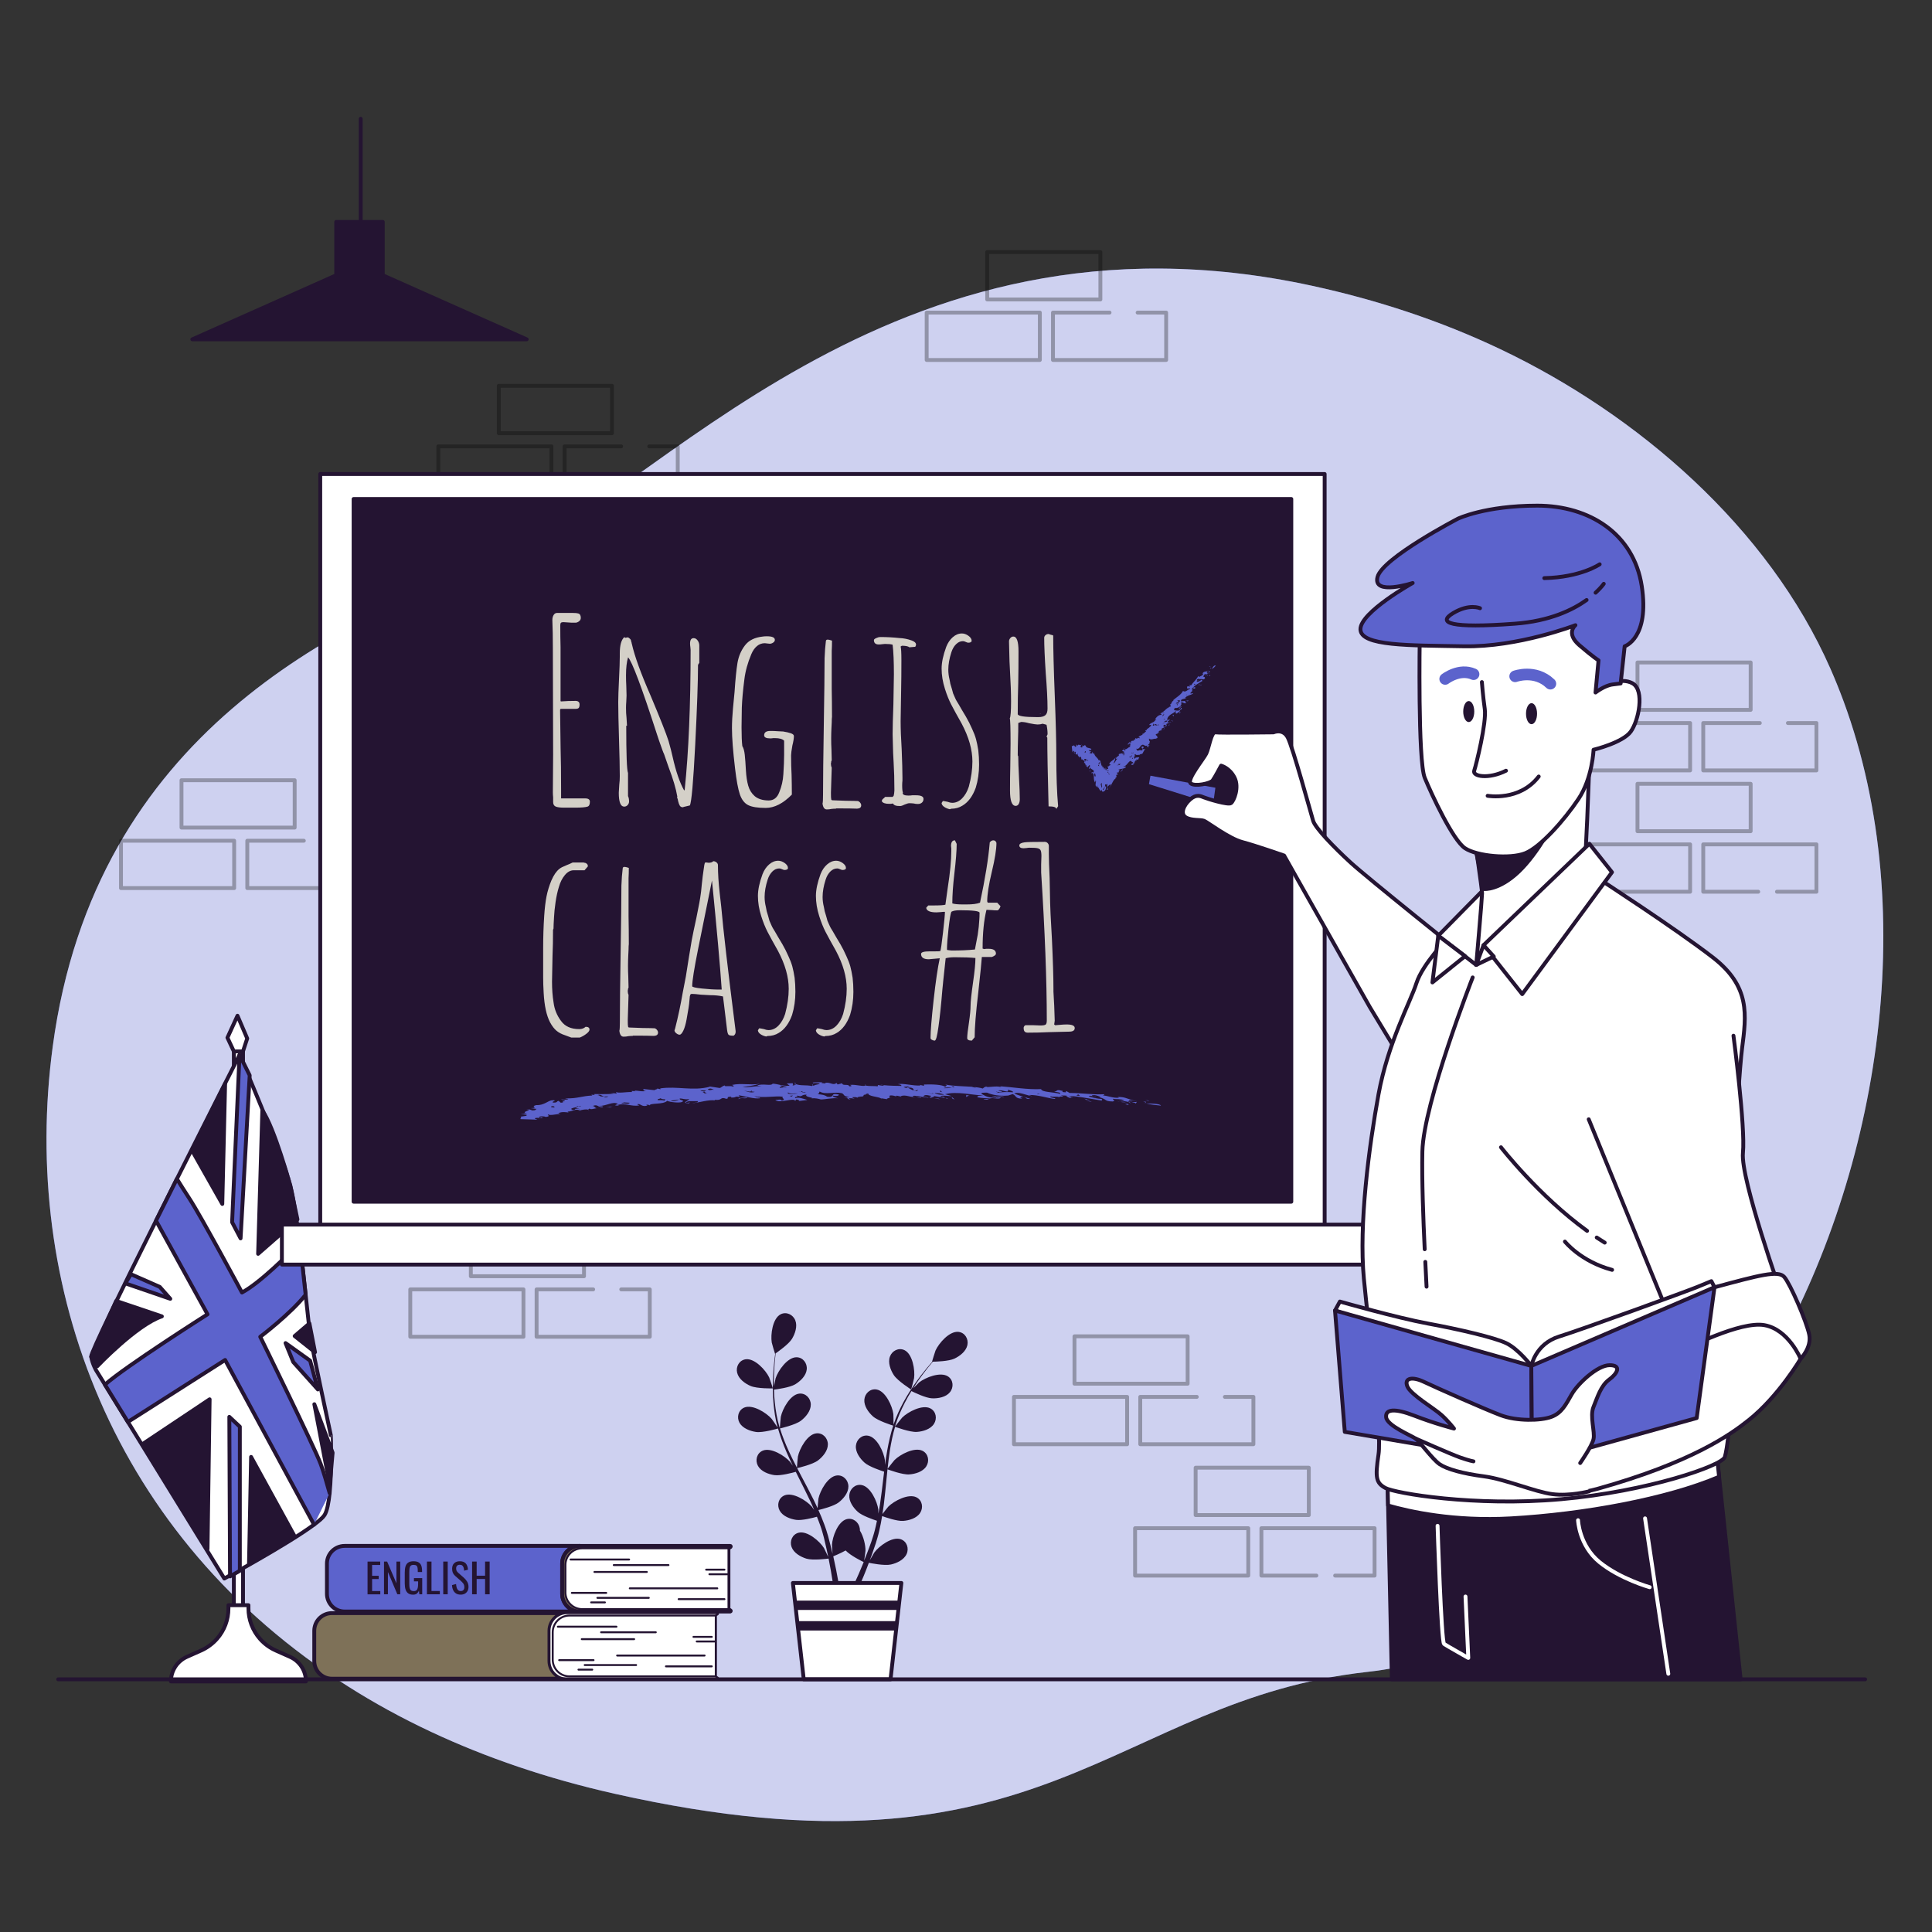 <?xml version="1.0" encoding="utf-8"?>
<!-- Generator: Adobe Illustrator 26.3.0, SVG Export Plug-In . SVG Version: 6.00 Build 0)  -->
<svg version="1.1" xmlns="http://www.w3.org/2000/svg" xmlns:xlink="http://www.w3.org/1999/xlink" x="0px" y="0px"
	 viewBox="0 0 500 500" style="enable-background:new 0 0 500 500;" xml:space="preserve">
<rect x="0" y="0" width="500" height="500" fill="#333333" stroke="none"/>
<style type="text/css">
	.st0{fill:#5C63CC;}
	.st1{opacity:0.7;fill:#FFFFFF;}
	.st2{opacity:0.3;}
	.st3{fill:none;stroke:#000000;stroke-linecap:round;stroke-linejoin:round;stroke-miterlimit:10;}
	.st4{fill:#7E7158;stroke:#241432;stroke-linecap:round;stroke-linejoin:round;stroke-miterlimit:10;}
	.st5{fill:#FFFFFF;stroke:#241432;stroke-width:0.5;stroke-linecap:round;stroke-linejoin:round;stroke-miterlimit:10;}
	.st6{fill:#5C63CC;stroke:#241432;stroke-linecap:round;stroke-linejoin:round;stroke-miterlimit:10;}
	.st7{fill:none;stroke:#241432;stroke-width:0.5;stroke-linecap:round;stroke-linejoin:round;stroke-miterlimit:10;}
	.st8{fill:#241432;}
	.st9{fill:#FFFFFF;stroke:#241432;stroke-linecap:round;stroke-linejoin:round;stroke-miterlimit:10;}
	.st10{fill:#241432;stroke:#241432;stroke-linecap:round;stroke-linejoin:round;stroke-miterlimit:10;}
	.st11{fill:none;stroke:#241432;stroke-linecap:round;stroke-linejoin:round;stroke-miterlimit:10;}
	.st12{fill:#D4D0C8;}
	.st13{fill:none;stroke:#FFFFFF;stroke-linecap:round;stroke-linejoin:round;stroke-miterlimit:10;}
	.st14{fill:none;stroke:#5C63CC;stroke-width:3;stroke-linecap:round;stroke-linejoin:round;stroke-miterlimit:10;}
</style>
<g id="Background_Simple">
	<g>
		<path class="st0" d="M456.6,355.04c-21.54,36.16-58.77,72.78-102.68,77.64c-66.35,7.35-83.08,56.71-194.94,31.52
			c-17.44-3.93-33.23-9.35-47.44-16.01c-7.64-3.58-14.81-7.52-21.53-11.79c-61-38.64-84.68-103.58-76.37-165.52
			c10.92-81.46,74.28-109.72,115.01-125.61c40.73-15.89,100.76-95.22,210.91-71.31c16.79,3.65,33.23,9.03,48.77,16.43
			c35.46,16.87,69.32,46.09,85.41,82.73c1.21,2.75,2.33,5.55,3.38,8.38C497.52,236.88,485.96,305.74,456.6,355.04z"/>
		<path class="st1" d="M456.6,355.04c-21.54,36.16-58.77,72.78-102.68,77.64c-66.35,7.35-83.08,56.71-194.94,31.52
			c-17.44-3.93-33.23-9.35-47.44-16.01c-7.64-3.58-14.81-7.52-21.53-11.79c-61-38.64-84.68-103.58-76.37-165.52
			c10.92-81.46,74.28-109.72,115.01-125.61c40.73-15.89,100.76-95.22,210.91-71.31c16.79,3.65,33.23,9.03,48.77,16.43
			c35.46,16.87,69.32,46.09,85.41,82.73c1.21,2.75,2.33,5.55,3.38,8.38C497.52,236.88,485.96,305.74,456.6,355.04z"/>
	</g>
</g>
<g id="Bricks">
	<g class="st2">
		<rect x="423.78" y="171.45" class="st3" width="29.29" height="12.26"/>
		<rect x="408.11" y="187.12" class="st3" width="29.29" height="12.26"/>
		<polyline class="st3" points="462.71,187.12 470.09,187.12 470.09,199.38 440.8,199.38 440.8,187.12 455.44,187.12 		"/>
	</g>
	<g class="st2">
		<rect x="278.07" y="345.84" class="st3" width="29.29" height="12.26"/>
		<rect x="262.41" y="361.51" class="st3" width="29.29" height="12.26"/>
		<polyline class="st3" points="317,361.51 324.38,361.51 324.38,373.76 295.1,373.76 295.1,361.51 309.73,361.51 		"/>
	</g>
	<g class="st2">
		<rect x="46.97" y="201.92" class="st3" width="29.29" height="12.26"/>
		<rect x="31.31" y="217.58" class="st3" width="29.29" height="12.26"/>
		<polyline class="st3" points="85.91,217.58 93.29,217.58 93.29,229.84 64,229.84 64,217.58 78.63,217.58 		"/>
	</g>
	<g class="st2">
		<rect x="423.78" y="202.85" class="st3" width="29.29" height="12.26"/>
		<rect x="408.11" y="218.52" class="st3" width="29.29" height="12.26"/>
		<polyline class="st3" points="455.03,230.78 440.8,230.78 440.8,218.52 470.09,218.52 470.09,230.78 459.88,230.78 		"/>
	</g>
	<g class="st2">
		<rect x="255.49" y="65.24" class="st3" width="29.29" height="12.26"/>
		<rect x="239.82" y="80.9" class="st3" width="29.29" height="12.26"/>
		<polyline class="st3" points="294.42,80.9 301.8,80.9 301.8,93.16 272.51,93.16 272.51,80.9 287.15,80.9 		"/>
	</g>
	<g class="st2">
		<rect x="121.85" y="318.03" class="st3" width="29.29" height="12.26"/>
		<rect x="106.18" y="333.69" class="st3" width="29.29" height="12.26"/>
		<polyline class="st3" points="160.78,333.69 168.16,333.69 168.16,345.95 138.87,345.95 138.87,333.69 153.51,333.69 		"/>
	</g>
	<g class="st2">
		<rect x="129.09" y="99.85" class="st3" width="29.29" height="12.26"/>
		<rect x="113.43" y="115.52" class="st3" width="29.29" height="12.26"/>
		<polyline class="st3" points="168.02,115.52 175.4,115.52 175.4,127.78 146.12,127.78 146.12,115.52 160.75,115.52 		"/>
	</g>
	<g class="st2">
		<rect x="309.43" y="379.84" class="st3" width="29.29" height="12.26"/>
		<rect x="293.76" y="395.5" class="st3" width="29.29" height="12.26"/>
		<polyline class="st3" points="340.68,407.76 326.45,407.76 326.45,395.5 355.74,395.5 355.74,407.76 345.53,407.76 		"/>
	</g>
</g>
<g id="Books">
	<g>
		<g>
			<path class="st4" d="M142.2,429.87v-7.82c0-2.53,2.05-4.58,4.58-4.58H85.91c-2.53,0-4.58,2.05-4.58,4.58v7.82
				c0,2.53,2.05,4.58,4.58,4.58h60.87C144.25,434.46,142.2,432.4,142.2,429.87z"/>
			<g>
				<path class="st5" d="M185.24,418.1l0.52-0.34c0.13-0.08,0.07-0.28-0.08-0.28h-38.89c-2.53,0-4.58,2.05-4.58,4.58v7.82
					c0,2.53,2.05,4.58,4.58,4.58h38.89c0.15,0,0.21-0.2,0.08-0.28l-0.52-0.34V418.1z"/>
				<path class="st5" d="M147.38,418.1h37.86v15.74h-37.86c-2.4,0-4.34-1.94-4.34-4.34v-7.07
					C143.05,420.04,144.99,418.1,147.38,418.1z"/>
				<line class="st5" x1="144.37" y1="420.99" x2="159.54" y2="420.99"/>
				<line class="st5" x1="155.56" y1="422.43" x2="169.72" y2="422.43"/>
				<line class="st5" x1="164.12" y1="424.21" x2="150.56" y2="424.21"/>
				<line class="st5" x1="144.71" y1="429.64" x2="153.61" y2="429.64"/>
				<line class="st5" x1="151.32" y1="430.91" x2="164.63" y2="430.91"/>
				<line class="st5" x1="149.71" y1="432.1" x2="153.27" y2="432.1"/>
				<line class="st5" x1="159.71" y1="428.45" x2="182.35" y2="428.45"/>
				<line class="st5" x1="184.98" y1="424.81" x2="180.31" y2="424.81"/>
				<line class="st5" x1="184.21" y1="423.62" x2="179.47" y2="423.62"/>
				<line class="st5" x1="184.21" y1="431.25" x2="172.34" y2="431.25"/>
			</g>
		</g>
		<g>
			<path class="st6" d="M145.48,412.48v-7.82c0-2.53,2.05-4.58,4.58-4.58H89.19c-2.53,0-4.58,2.05-4.58,4.58v7.82
				c0,2.53,2.05,4.58,4.58,4.58h60.87C147.53,417.06,145.48,415.01,145.48,412.48z"/>
			<g>
				<path class="st4" d="M188.52,400.7l0.52-0.34c0.13-0.08,0.07-0.28-0.08-0.28h-38.89c-2.53,0-4.58,2.05-4.58,4.58v7.82
					c0,2.53,2.05,4.58,4.58,4.58h38.89c0.15,0,0.21-0.2,0.08-0.28l-0.52-0.34V400.7z"/>
				<path class="st5" d="M150.67,400.7h37.86v15.74h-37.86c-2.39,0-4.34-1.94-4.34-4.34v-7.07
					C146.33,402.64,148.27,400.7,150.67,400.7z"/>
				<line class="st7" x1="147.65" y1="403.6" x2="162.82" y2="403.6"/>
				<line class="st7" x1="158.84" y1="405.04" x2="173" y2="405.04"/>
				<line class="st7" x1="167.4" y1="406.82" x2="153.84" y2="406.82"/>
				<line class="st7" x1="147.99" y1="412.24" x2="156.89" y2="412.24"/>
				<line class="st7" x1="154.6" y1="413.52" x2="167.91" y2="413.52"/>
				<line class="st7" x1="152.99" y1="414.7" x2="156.55" y2="414.7"/>
				<line class="st7" x1="162.99" y1="411.06" x2="185.63" y2="411.06"/>
				<line class="st7" x1="188.26" y1="407.41" x2="183.59" y2="407.41"/>
				<line class="st7" x1="187.49" y1="406.23" x2="182.75" y2="406.23"/>
				<line class="st7" x1="187.49" y1="413.86" x2="175.63" y2="413.86"/>
			</g>
		</g>
		<g>
			<path class="st8" d="M95.12,412.6v-8.47h3.28v0.88h-2.1v2.8h1.7v0.84h-1.7v3.11h2.12v0.85H95.12z"/>
			<path class="st8" d="M99.38,412.6v-8.47h0.81l2.41,5.63v-5.63h0.98v8.47h-0.75l-2.44-5.78v5.78H99.38z"/>
			<path class="st8" d="M106.92,412.7c-0.53,0-0.95-0.11-1.27-0.34c-0.32-0.23-0.55-0.56-0.69-0.99c-0.14-0.43-0.21-0.95-0.21-1.56
				v-2.83c0-0.62,0.06-1.15,0.19-1.58c0.13-0.44,0.36-0.77,0.69-1c0.33-0.23,0.79-0.35,1.39-0.35c0.53,0,0.96,0.09,1.28,0.27
				c0.32,0.18,0.56,0.45,0.71,0.82c0.15,0.37,0.22,0.83,0.22,1.39v0.31h-1.11v-0.26c0-0.37-0.02-0.67-0.07-0.9
				c-0.05-0.23-0.15-0.41-0.3-0.52c-0.15-0.11-0.39-0.17-0.71-0.17c-0.35,0-0.6,0.08-0.76,0.24c-0.16,0.16-0.25,0.38-0.29,0.65
				c-0.04,0.28-0.06,0.59-0.06,0.94v3.14c0,0.4,0.03,0.74,0.09,1.01c0.06,0.27,0.17,0.47,0.34,0.61c0.17,0.13,0.4,0.2,0.71,0.2
				c0.31,0,0.54-0.07,0.71-0.22c0.17-0.15,0.28-0.36,0.34-0.65c0.06-0.29,0.09-0.64,0.09-1.07v-0.59h-1.08v-0.84h2.14v4.19h-0.74
				l-0.11-0.97c-0.11,0.31-0.29,0.57-0.52,0.77C107.66,412.6,107.33,412.7,106.92,412.7z"/>
			<path class="st8" d="M110.49,412.6v-8.47h1.18v7.62h2.16v0.85H110.49z"/>
			<path class="st8" d="M114.71,412.6v-8.47h1.16v8.47H114.71z"/>
			<path class="st8" d="M119.23,412.69c-0.49,0-0.89-0.1-1.22-0.31c-0.32-0.21-0.57-0.5-0.74-0.87c-0.17-0.37-0.27-0.8-0.29-1.29
				l1.05-0.28c0.02,0.3,0.07,0.59,0.14,0.87c0.07,0.28,0.19,0.51,0.36,0.68c0.17,0.18,0.4,0.27,0.7,0.27c0.31,0,0.54-0.08,0.7-0.26
				c0.16-0.17,0.24-0.42,0.24-0.74c0-0.38-0.09-0.69-0.26-0.93c-0.17-0.23-0.39-0.47-0.66-0.71l-1.42-1.25
				c-0.28-0.24-0.48-0.51-0.62-0.8c-0.13-0.29-0.2-0.65-0.2-1.07c0-0.62,0.18-1.1,0.53-1.44c0.36-0.34,0.84-0.51,1.45-0.51
				c0.33,0,0.63,0.04,0.88,0.13c0.25,0.09,0.47,0.22,0.64,0.4c0.17,0.18,0.31,0.41,0.41,0.68c0.1,0.28,0.17,0.6,0.2,0.97l-1,0.27
				c-0.02-0.28-0.06-0.54-0.13-0.77c-0.06-0.23-0.17-0.42-0.33-0.56c-0.16-0.14-0.38-0.21-0.67-0.21c-0.29,0-0.52,0.08-0.69,0.24
				c-0.16,0.16-0.25,0.39-0.25,0.7c0,0.26,0.04,0.47,0.13,0.64c0.09,0.17,0.23,0.34,0.42,0.51l1.43,1.25c0.32,0.28,0.6,0.61,0.85,1
				c0.24,0.39,0.37,0.84,0.37,1.38c0,0.42-0.09,0.78-0.26,1.08c-0.17,0.3-0.41,0.54-0.72,0.7
				C119.98,412.61,119.63,412.69,119.23,412.69z"/>
			<path class="st8" d="M122.18,412.6v-8.47h1.18v3.66h2.18v-3.66h1.18v8.47h-1.18v-3.96h-2.18v3.96H122.18z"/>
		</g>
	</g>
</g>
<g id="Flag">
	<g>
		<g>
			<rect x="60.52" y="272.1" class="st9" width="2.37" height="145.6"/>
			<polygon class="st9" points="60.52,272.1 58.86,268.55 61.46,262.87 63.98,268.75 62.88,272.1 			"/>
			<path class="st9" d="M75.04,428.78l-3.66-1.63c-1.57-0.7-2.98-1.73-4.11-3.02c-1.91-2.18-2.97-4.97-2.97-7.87v-0.84h-2.43h-0.32
				h-2.43v0.84c0,2.9-1.05,5.69-2.97,7.87c-1.14,1.29-2.54,2.32-4.11,3.02l-3.66,1.63c-2.52,1.12-4.14,3.61-4.14,6.37h16.82h1.29
				h16.82C79.18,432.39,77.56,429.9,75.04,428.78z"/>
		</g>
		<g>
			<path class="st9" d="M85.31,386.41c-0.26,2.53-0.67,4.67-1.33,5.7c-0.38,0.6-1.35,1.46-2.71,2.46
				c-6.79,5.05-23.22,13.95-23.22,13.95L33.1,367.99l-5.94-9.65l-2.24-3.63c0,0-0.99-1.64-1.32-3.61
				c-0.15-0.91,7.97-17.52,16.78-35.19c1.79-3.6,3.62-7.25,5.4-10.81c8.51-16.95,16.21-32.09,16.21-32.09s10.83,24.94,13.13,33.79
				c0.84,3.23,1.67,8.83,2.43,14.83c0.58,4.53,1.11,9.3,1.55,13.45c0.59,5.37,1.03,9.69,1.27,11.1c0.65,3.94,5.25,25.26,5.25,25.26
				S85.95,380.12,85.31,386.41z"/>
			<path class="st6" d="M85.31,386.41c-0.74-2.68-1.6-5.62-2.32-7.54c-1.63-4.36-15.64-32.91-15.64-32.91s7.79-5.88,11.75-10.88
				c-0.44-4.15-0.97-8.92-1.55-13.45c-2.77,2.87-10.26,10.39-14.93,12.87c0,0-10.54-19.64-13.64-24.37c-1.14-1.74-2.25-3.5-3.2-5.03
				c-1.78,3.56-3.61,7.21-5.4,10.81l13.33,24.23c0,0-21.17,13.43-26.55,18.2l5.94,9.65l25.16-16.03l23.01,42.61"/>
			<polygon class="st6" points="61.99,273 61.94,274.1 60.07,316.31 62.26,320.49 64.62,278.3 			"/>
			<polygon class="st6" points="80.26,352.14 82.26,359.59 75.9,352.5 73.9,347.59 			"/>
			<polygon class="st6" points="41.34,333.04 44.07,336.13 32.43,332.13 33.89,329.77 			"/>
			<polygon class="st6" points="59.35,366.68 59.53,407.97 62.07,406.51 62.07,369.23 			"/>
			<polygon class="st10" points="49.71,297.76 57.53,311.58 58.26,280.48 			"/>
			<path class="st10" d="M67.89,287.39l-1.09,37.1l10.18-8.91l-1.87-8.79C75.12,306.8,70.99,291.76,67.89,287.39z"/>
			<polygon class="st10" points="80.08,342.5 76.26,345.77 81.53,349.95 			"/>
			<polygon class="st10" points="85.35,384.32 81.35,363.41 86.08,375.96 			"/>
			<polygon class="st10" points="76.26,397.6 64.98,377.05 64.44,404.87 			"/>
			<polygon class="st10" points="53.71,400.87 54.25,362.14 36.8,373.78 			"/>
			<path class="st10" d="M25.16,353.59c0,0,10.18-10.73,16.73-12.91l-11.82-4L23.6,351.1L25.16,353.59z"/>
		</g>
	</g>
</g>
<g id="Plant">
	<g>
		<g>
			<path class="st8" d="M194.23,358.68c1.68,0.73,5.79,0.64,5.79,0.64c0.04,0-0.88-2.69-0.96-2.85c-0.9-1.89-3.75-5-6.07-4.69
				c-1.67,0.23-2.6,1.9-2.22,3.47C191.15,356.87,192.8,358.06,194.23,358.68z"/>
			<path class="st8" d="M195.65,370.59c1.74,0.25,5.41-0.81,5.7-0.9c0.58,2.05,1.34,4.11,2.22,6.15c0.5,1.17,1.05,2.33,1.61,3.49
				c-0.33-0.49-0.64-0.93-0.69-0.98c-1.37-1.58-4.94-3.83-7.1-2.92c-1.55,0.66-2.01,2.52-1.23,3.94c0.8,1.45,2.7,2.16,4.25,2.39
				c1.57,0.23,4.71-0.62,5.54-0.85c0.22,0.44,0.43,0.88,0.66,1.33c1.06,2.11,2.13,4.22,3.12,6.32c0.35,0.74,0.66,1.48,0.98,2.22
				c-0.3-0.44-0.55-0.8-0.6-0.85c-1.37-1.58-4.94-3.83-7.1-2.92c-1.55,0.66-2.01,2.52-1.23,3.94c0.8,1.45,2.7,2.16,4.25,2.39
				c1.5,0.22,4.41-0.53,5.39-0.81c0.3,0.77,0.61,1.54,0.87,2.29c0.17,0.52,0.36,1.01,0.5,1.54c0.15,0.52,0.29,1.04,0.43,1.56
				c0.24,1,0.49,2.03,0.7,3.01c0.15,0.68,0.28,1.33,0.42,1.99c-0.34-0.74-1.03-2.17-1.1-2.29c-1.11-1.77-4.3-4.54-6.57-3.96
				c-1.63,0.42-2.37,2.18-1.81,3.7c0.57,1.55,2.34,2.55,3.84,3.01c1.64,0.5,5.28,0.04,5.74-0.02c0.22,1.09,0.42,2.15,0.59,3.15
				c0.39,2.21,0.68,4.2,0.91,5.88h1.53c-0.27-1.74-0.62-3.81-1.08-6.13c-0.22-1.11-0.47-2.28-0.74-3.49
				c0.27-0.11,1.83-0.74,3.2-1.51c1.2,1.3,4.27,2.82,4.67,3.01c-0.42,1.03-0.83,2.02-1.24,2.96c-0.85,1.95-1.66,3.69-2.37,5.16h1.66
				c0.61-1.36,1.28-2.91,1.99-4.62c0.43-1.04,0.87-2.16,1.3-3.32c0.44,0.09,4.04,0.82,5.72,0.44c1.52-0.34,3.37-1.21,4.05-2.71
				c0.67-1.47,0.07-3.29-1.53-3.83c-2.22-0.75-5.61,1.77-6.85,3.46c-0.07,0.1-0.75,1.26-1.16,2.01c0.18-0.47,0.35-0.93,0.53-1.42
				c0.35-0.97,0.68-1.94,1.03-2.99c0.15-0.51,0.31-1.03,0.46-1.55c0.17-0.51,0.28-1.08,0.42-1.62c0.3-1.27,0.55-2.57,0.76-3.88
				c0.85,0.31,3.87,1.36,5.43,1.25c1.56-0.11,3.51-0.68,4.41-2.07c0.88-1.36,0.57-3.24-0.93-4.02c-2.08-1.07-5.81,0.91-7.29,2.38
				c-0.09,0.09-1.04,1.27-1.54,1.93c0.12-0.79,0.25-1.58,0.35-2.38c0.29-2.32,0.51-4.68,0.74-7.03c0.07-0.72,0.15-1.44,0.22-2.16
				c0.3,0.11,3.86,1.44,5.62,1.32c1.56-0.11,3.51-0.68,4.41-2.07c0.88-1.36,0.57-3.24-0.93-4.02c-2.08-1.07-5.81,0.9-7.29,2.38
				c-0.11,0.11-1.47,1.81-1.79,2.26c0.17-1.58,0.35-3.16,0.59-4.7c0.33-2.13,0.77-4.21,1.35-6.18c0.14,0.05,3.85,1.45,5.65,1.33
				c1.56-0.11,3.51-0.68,4.41-2.07c0.88-1.36,0.57-3.24-0.93-4.02c-2.08-1.07-5.81,0.91-7.29,2.38c-0.12,0.12-1.57,1.94-1.82,2.29
				c0.03-0.12,0.06-0.24,0.09-0.36c0.64-2.1,1.53-4.06,2.45-5.85c0.53-1.04,1.1-2.01,1.67-2.94c0.66,0.33,3.72,1.82,5.35,1.88
				c1.56,0.06,3.57-0.29,4.61-1.57c1.03-1.25,0.92-3.16-0.48-4.09c-1.95-1.3-5.88,0.26-7.51,1.56c-0.09,0.07-0.91,0.89-1.5,1.5
				c0.26-0.41,0.53-0.85,0.79-1.24c0.98-1.48,1.97-2.76,2.85-3.9c0.51-0.64,0.98-1.21,1.43-1.74c0.82-0.01,4.13-0.11,5.58-0.79
				c1.41-0.66,3.03-1.9,3.37-3.52c0.33-1.58-0.64-3.23-2.32-3.41c-2.33-0.25-5.09,2.94-5.94,4.85c-0.07,0.17-0.93,2.88-0.88,2.88
				c0,0,0.04,0,0.05,0c-0.44,0.5-0.91,1.04-1.41,1.64c-0.91,1.12-1.93,2.39-2.94,3.85c-1.02,1.46-2.08,3.07-3.05,4.86
				c-0.97,1.8-1.91,3.74-2.61,5.87c-0.01,0.02-0.01,0.05-0.02,0.07c0.01-0.69-0.02-2.6-0.04-2.75c-0.27-2.07-2.01-5.92-4.31-6.35
				c-1.66-0.31-3.06,0.99-3.2,2.61c-0.13,1.65,1.06,3.3,2.22,4.34c1.31,1.17,4.96,2.31,5.25,2.4c-0.65,2.03-1.15,4.17-1.54,6.36
				c-0.22,1.25-0.41,2.52-0.58,3.8c-0.01-0.59-0.02-1.12-0.03-1.2c-0.27-2.07-2.01-5.92-4.31-6.35c-1.66-0.31-3.06,0.99-3.2,2.61
				c-0.14,1.65,1.06,3.3,2.22,4.34c1.18,1.06,4.27,2.09,5.09,2.35c-0.06,0.49-0.13,0.98-0.18,1.47c-0.28,2.35-0.55,4.7-0.89,6.99
				c-0.12,0.81-0.26,1.6-0.41,2.39c-0.01-0.53-0.02-0.97-0.03-1.04c-0.27-2.07-2.01-5.92-4.31-6.35c-1.66-0.31-3.06,0.99-3.2,2.61
				c-0.13,1.65,1.06,3.3,2.22,4.34c1.13,1.01,3.97,1.98,4.94,2.3c-0.17,0.81-0.34,1.62-0.54,2.39c-0.15,0.53-0.26,1.04-0.44,1.56
				c-0.17,0.52-0.33,1.03-0.5,1.54c-0.35,0.97-0.71,1.97-1.08,2.9c-0.25,0.65-0.5,1.27-0.75,1.89c0.13-0.8,0.34-2.38,0.34-2.51
				c0.03-1.39-0.46-3.65-1.44-5.23c0.01-0.21-0.01-0.41-0.04-0.61c-0.26-1.6-1.76-2.78-3.39-2.35c-2.26,0.6-3.7,4.57-3.8,6.66
				c-0.01,0.12,0.07,1.47,0.14,2.31c-0.11-0.49-0.22-0.97-0.34-1.48c-0.24-1-0.5-1.99-0.79-3.06c-0.15-0.51-0.31-1.03-0.47-1.55
				c-0.15-0.52-0.37-1.05-0.55-1.58c-0.45-1.22-0.96-2.44-1.5-3.66c0.88-0.21,3.97-1,5.22-1.95c1.24-0.95,2.55-2.51,2.54-4.16
				c-0.01-1.62-1.32-3.02-2.99-2.84c-2.33,0.25-4.35,3.96-4.77,6.01c-0.03,0.13-0.16,1.63-0.22,2.46c-0.33-0.73-0.66-1.46-1.02-2.18
				c-1.04-2.1-2.16-4.18-3.26-6.27c-0.34-0.64-0.67-1.28-1-1.92c0.31-0.07,4.02-0.93,5.41-2c1.24-0.95,2.55-2.51,2.54-4.16
				c-0.01-1.62-1.32-3.02-2.99-2.84c-2.33,0.25-4.35,3.96-4.77,6.01c-0.03,0.15-0.23,2.32-0.25,2.87c-0.73-1.41-1.45-2.82-2.1-4.25
				c-0.9-1.96-1.68-3.93-2.29-5.9c0.15-0.03,4.02-0.91,5.44-2.01c1.24-0.95,2.55-2.51,2.54-4.16c-0.01-1.62-1.32-3.02-2.99-2.84
				c-2.33,0.25-4.35,3.96-4.77,6.01c-0.03,0.16-0.24,2.49-0.25,2.91c-0.04-0.12-0.09-0.23-0.12-0.35c-0.62-2.11-0.96-4.23-1.18-6.23
				c-0.13-1.16-0.19-2.28-0.22-3.37c0.74-0.09,4.1-0.54,5.5-1.38c1.34-0.81,2.81-2.21,2.98-3.85c0.17-1.61-0.98-3.15-2.66-3.15
				c-2.34,0-4.76,3.46-5.4,5.45c-0.04,0.11-0.27,1.25-0.43,2.08c-0.01-0.49-0.03-1-0.02-1.47c0-1.77,0.12-3.39,0.23-4.83
				c0.07-0.82,0.15-1.55,0.23-2.24c0.68-0.47,3.38-2.38,4.22-3.74c0.81-1.33,1.48-3.26,0.87-4.79c-0.59-1.51-2.32-2.34-3.81-1.57
				c-2.08,1.08-2.63,5.26-2.28,7.32c0.03,0.18,0.82,2.91,0.85,2.89c0,0,0.03-0.02,0.04-0.03c-0.09,0.66-0.18,1.37-0.26,2.15
				c-0.14,1.44-0.29,3.06-0.33,4.84c-0.05,1.78-0.05,3.71,0.14,5.74c0.18,2.04,0.48,4.17,1.06,6.34c0.01,0.02,0.02,0.05,0.02,0.07
				c-0.37-0.58-1.45-2.16-1.55-2.27c-1.37-1.58-4.94-3.83-7.09-2.92c-1.55,0.66-2.01,2.52-1.23,3.94
				C192.2,369.65,194.1,370.36,195.65,370.59z"/>
			<path class="st8" d="M235.79,359.59c0.04,0.02,0.75-2.73,0.77-2.91c0.29-2.07-0.37-6.24-2.48-7.26
				c-1.52-0.73-3.22,0.15-3.77,1.67c-0.57,1.55,0.15,3.46,1,4.77C232.31,357.4,235.79,359.59,235.79,359.59z"/>
		</g>
		<polygon class="st9" points="230.47,434.61 208.01,434.61 205.2,409.67 233.28,409.67 		"/>
		<g>
			<polygon class="st8" points="205.72,414.24 205.99,416.65 232.49,416.65 232.77,414.24 			"/>
			<polygon class="st8" points="231.9,421.97 232.17,419.55 206.32,419.55 206.59,421.97 			"/>
		</g>
	</g>
</g>
<g id="Lamp">
	<g>
		<polygon class="st10" points="99.06,71.24 99.06,57.43 87.01,57.43 87.01,71.24 49.77,87.82 136.31,87.82 		"/>
		<line class="st11" x1="93.35" y1="57.38" x2="93.35" y2="30.74"/>
	</g>
</g>
<g id="Blackboard">
	<g>
		<rect x="82.88" y="122.67" class="st9" width="259.94" height="194.79"/>
		<rect x="72.95" y="316.93" class="st9" width="279.8" height="10.34"/>
		<rect x="91.51" y="129.14" class="st10" width="242.68" height="181.86"/>
	</g>
</g>
<g id="Text">
	<g>
		<g>
			<path class="st12" d="M143.78,208.72c-0.42-0.2-0.63-0.59-0.63-1.16v-1.26c-0.04-0.35-0.07-0.75-0.07-1.2v-0.13l0.07-9.69
				l-0.07-27.42c0-2.83-0.04-5.29-0.13-7.37c0-0.53,0.11-0.97,0.33-1.33c0.22-0.35,0.51-0.53,0.86-0.53h4.12
				c0.62,0,1.08,0.04,1.39,0.13c0.44,0.13,0.66,0.51,0.66,1.13c0,0.35-0.13,0.64-0.4,0.86c-0.27,0.22-0.55,0.35-0.86,0.4h-1.13
				l-1.06-0.07l-1.06-0.07c-0.31,0-0.52,0.06-0.63,0.17c-0.11,0.11-0.17,0.32-0.17,0.63c0,2.08,0.02,3.96,0.07,5.64v5.64v8.3
				c0,0.09,0.04,0.13,0.13,0.13h0.07h0.07c1.11-0.09,2.3-0.13,3.59-0.13c0.71,0,1.06,0.31,1.06,0.93c0,0.44-0.08,0.74-0.23,0.9
				c-0.16,0.16-0.41,0.23-0.76,0.23h-3.78c-0.18,0-0.27,0.11-0.27,0.33l0.13,9.83c0.09,3.05,0.13,6.57,0.13,10.56v2.46h2.86h2.79
				h0.6c0.8,0,1.2,0.29,1.2,0.86c0,0.71-0.2,1.13-0.6,1.26c-0.53,0.18-1.62,0.27-3.25,0.27h-2.79
				C144.95,209.02,144.2,208.92,143.78,208.72z"/>
			<path class="st12" d="M175.92,208.49c-0.16-0.27-0.3-0.66-0.43-1.19c-0.04-0.35-0.13-0.66-0.27-0.93l0.07-0.2
				c-0.35-2.08-1.11-4.62-2.26-7.64l-1.2-3.45c-0.09-0.09-0.51-1.22-1.26-3.39l-0.53-1.59c-3.98-12.31-6.49-18.97-7.5-19.99
				c-0.35,1.19-0.53,2.74-0.53,4.65c0,1.02,0.02,1.9,0.07,2.66l0.07,2.59l-0.07,1.59c-0.04,0.49-0.07,1.02-0.07,1.59
				c0,0.97,0.04,1.82,0.13,2.52l0.13,2.12h-0.2c0,7.39,0.15,11.47,0.46,12.22v5.98c0.18,0.35,0.27,0.82,0.27,1.39
				c0,0.35-0.12,0.66-0.37,0.93c-0.24,0.27-0.54,0.4-0.9,0.4c-0.93,0-1.39-1.2-1.39-3.59l0.13-2.12c0.09-0.66,0.13-1.39,0.13-2.19
				c0-2.12-0.07-5.31-0.2-9.56c-0.13-4.25-0.2-7.44-0.2-9.56c0-1.28,0.07-3.25,0.2-5.91c0.13-2.61,0.2-4.56,0.2-5.84v-0.86
				c0-2.17,0.4-3.59,1.2-4.25l0.2,0.2l0.66-0.13c0.18,0.04,0.38,0.18,0.6,0.4c0.18,0.18,0.27,0.38,0.27,0.6l0.13,0.4
				c0,0.09,0.02,0.2,0.07,0.33c0.71,3.14,2.3,7.55,4.78,13.21c2.52,5.98,4.09,9.94,4.71,11.89c0.44,1.55,0.8,2.92,1.06,4.12
				c0.84,3.76,1.84,6.66,2.99,8.7l0.13-0.2c1.02-9.83,1.53-21.89,1.53-36.19l-0.07-0.8c-0.04-0.22-0.07-0.51-0.07-0.86
				c0-0.93,0.31-1.39,0.93-1.39c0.4,0,0.74,0.2,1.03,0.6c0.29,0.4,0.43,0.84,0.43,1.33v4.45l-0.33,0.53
				c0,4.21-0.24,11.11-0.73,20.72c-0.49,9.61-0.95,14.83-1.39,15.67l-1.13,0.27v0.07l-0.07-0.07l-0.66,0.2
				C176.33,208.89,176.08,208.76,175.92,208.49z"/>
			<path class="st12" d="M193.62,208.36c-0.97-0.49-1.69-1.43-2.16-2.82c-0.46-1.39-0.87-3.62-1.23-6.67
				c-0.53-4.47-0.8-7.95-0.8-10.42c0-1.5,0.09-3.23,0.27-5.18l0.4-4.18c0.22-3.32,0.48-5.83,0.76-7.54c0.29-1.7,0.93-3.21,1.93-4.52
				c1-1.31,2.53-2.07,4.62-2.29c0.22-0.04,0.57-0.07,1.06-0.07c1.37,0,2.06,0.31,2.06,0.93c0,0.27-0.14,0.5-0.43,0.7
				c-0.29,0.2-0.59,0.3-0.9,0.3l-0.66-0.07l-0.6-0.07c-0.75,0-1.43,0.24-2.02,0.73c-0.6,0.49-1.1,1.2-1.49,2.13
				c-0.93,2.21-1.53,4.38-1.79,6.51c-0.36,2.79-0.58,5.22-0.66,7.3l-0.07,5.11c0,2.17,0.07,3.78,0.2,4.85
				c0.31,0.49,0.52,1.23,0.63,2.22c0.11,1,0.21,2.36,0.3,4.08c0.09,1.55,0.29,2.87,0.6,3.95c0.31,1.09,0.86,1.98,1.66,2.69
				c0.88,0.75,2.1,1.13,3.65,1.13c1.28,0,2.19-0.71,2.72-2.12c0.62-1.5,0.97-3.05,1.06-4.65c0.13-1.99,0.2-3.67,0.2-5.05v-3.65
				c-0.44-0.44-1.22-0.66-2.32-0.66h-0.53c-0.22,0.04-0.46,0.07-0.73,0.07c-1.06,0-1.59-0.27-1.59-0.8c0-0.75,0.53-1.13,1.59-1.13
				c0.75,0,1.37,0.02,1.86,0.07l1.46,0.07c0.84,0.13,1.5,0.29,1.99,0.46c0.53,0.18,0.8,0.42,0.8,0.73c0,0.58-0.13,1.39-0.4,2.46
				c-0.22,1.24-0.33,2.08-0.33,2.52c0,1.86,0.04,3.54,0.13,5.05c0.04,1.55,0.07,3.25,0.07,5.11c-2.26,2.3-4.52,3.45-6.77,3.45
				C196.1,209.09,194.59,208.85,193.62,208.36z"/>
			<path class="st12" d="M212.87,207.96c0.09-0.27,0.13-1,0.13-2.19c0-4.07,0.07-10.11,0.2-18.13c0.13-7.97,0.2-13.72,0.2-17.26
				l0.13-2.39l0.2-1.99c0-0.31,0.15-0.47,0.46-0.47c0.22,0,0.53,0.07,0.93,0.2l0.2,0.07c0,0.97-0.02,1.86-0.07,2.66v2.59v7.24
				c0.04,2.13,0.07,4.54,0.07,7.24c-0.04,0.22-0.07,0.71-0.07,1.46l-0.07,1.39c-0.04,0.89-0.07,1.79-0.07,2.72
				c0,1.02,0.02,1.95,0.07,2.79l0.07,2.86l-0.2,0.53l0.07-0.07c0,0.13-0.02,0.22-0.07,0.27v0.27c0,0.35,0.07,0.66,0.2,0.93
				l-0.2,6.37v0.4c0,0.75,0.02,1.2,0.07,1.33c0,0.22,0.11,0.33,0.33,0.33l3.45,0.13c1.02,0,1.72,0.01,2.09,0.03
				c0.38,0.02,0.61,0.03,0.7,0.03h0.2c0.22,0,0.44,0.12,0.66,0.36c0.22,0.24,0.33,0.5,0.33,0.76c0,0.53-0.35,0.82-1.06,0.86
				c-0.75-0.04-2.59-0.07-5.51-0.07l0.13,0.07c-0.44,0-0.86,0.02-1.26,0.07c-0.35,0.09-0.75,0.13-1.2,0.13
				C213.38,209.49,213,208.98,212.87,207.96z"/>
			<path class="st12" d="M231.13,207.96c-0.22,0-0.4,0.02-0.53,0.07h-0.53c-0.97,0-1.59-0.22-1.86-0.66c0-0.31,0.18-0.57,0.53-0.8
				l0.33-0.33H231l0.27-0.27l0.13-0.6l0.07-0.8c0-2.7-0.07-5.11-0.2-7.24l-0.13-2.46l-0.13-4.85c0-1.73,0.07-4.32,0.2-7.77l0.13-7.7
				c0-3.36-0.11-5.93-0.33-7.7c-0.4-0.13-1.06-0.2-1.99-0.2l-0.73,0.07c-0.27,0.04-0.55,0.07-0.86,0.07c-0.84,0-1.26-0.38-1.26-1.13
				c0-0.18,0.2-0.35,0.6-0.53c0.4-0.18,0.73-0.27,1-0.27c1.68,0,3.36,0.09,5.05,0.27c1.02,0.04,2.04,0.24,3.05,0.6
				c0.8,0.27,1.2,0.64,1.2,1.13c0,0.09-0.07,0.27-0.2,0.53l-1.53,0.13c-0.31-0.27-0.95-0.4-1.93-0.4l-0.33,0.2
				c0.13,0.4,0.2,1.57,0.2,3.52c0,2.92-0.02,5.56-0.07,7.9l-0.13,7.9c0,1.99,0.09,4.41,0.27,7.24c0.13,3.23,0.2,5.67,0.2,7.3v0.86
				c-0.04,0.31-0.07,0.71-0.07,1.2c0,1.02,0.07,1.64,0.2,1.86l-0.07,0.13c0,0.44,0.49,0.66,1.46,0.66c0.4,0,0.73-0.02,1-0.07h1
				c1.28,0,1.93,0.31,1.93,0.93c0,0.4-0.13,0.72-0.4,0.96c-0.27,0.24-0.62,0.36-1.06,0.36c-0.4,0-0.75-0.04-1.06-0.13
				c-0.35-0.04-0.73-0.07-1.13-0.07c-0.27,0-0.66,0.11-1.19,0.33c-0.53,0.27-0.93,0.4-1.2,0.4
				C231.91,208.62,231.31,208.4,231.13,207.96z"/>
			<path class="st12" d="M244.41,208.86c-0.44-0.29-0.69-0.63-0.73-1.03l0.33-0.53c0.18,0,0.57,0.07,1.2,0.2
				c0.49,0.18,0.89,0.27,1.2,0.27c0.97,0,1.84-0.39,2.59-1.16c0.75-0.77,1.33-1.78,1.73-3.02c0.62-2.3,0.93-4.47,0.93-6.51
				c0-3.05-0.93-6.33-2.79-9.83c-1.15-2.04-2.04-3.65-2.66-4.85c-0.62-1.19-1.17-2.57-1.66-4.12c-0.58-1.81-0.86-3.56-0.86-5.25
				c0-1.59,0.4-3.47,1.2-5.64c0.4-1.02,0.96-1.85,1.69-2.49c0.73-0.64,1.52-0.96,2.36-0.96c0.57,0,1.14,0.2,1.69,0.6
				c0.55,0.4,0.83,0.82,0.83,1.26c0,0.35-0.29,0.53-0.86,0.53c-0.18,0-0.4-0.07-0.66-0.2c-0.27-0.13-0.51-0.2-0.73-0.2
				c-0.66,0-1.26,0.27-1.79,0.8c-0.53,0.53-0.93,1.22-1.2,2.06c-0.53,1.64-0.8,3.14-0.8,4.52c0,0.84,0.11,1.7,0.33,2.59
				c0.04,0.27,0.09,0.49,0.13,0.66c0.04,0.18,0.07,0.31,0.07,0.4l0.4,1.33l0.33,1.2l0.53,1.2c0.13,0.31,0.28,0.59,0.43,0.83
				c0.15,0.24,0.3,0.48,0.43,0.7l0.8,1.39c0.18,0.27,0.55,0.9,1.13,1.89c0.58,1,1.11,2.05,1.59,3.15c0.44,0.93,0.77,1.8,1,2.62
				c0.22,0.82,0.42,1.8,0.6,2.95c0.13,1.11,0.2,2.32,0.2,3.65c0,2.12-0.29,4.12-0.86,5.98c-0.8,2.21-1.95,3.76-3.45,4.65
				c-0.84,0.53-1.82,0.8-2.92,0.8l-0.33,0.13C245.32,209.33,244.85,209.14,244.41,208.86z M251.12,166.13
				c0-0.04-0.02-0.07-0.07-0.07v0.07H251.12z"/>
			<path class="st12" d="M271.37,208.69c-0.22-8.19-0.33-14.12-0.33-17.79l-0.2-0.27l0.27-0.6c0-0.8-0.09-1.62-0.27-2.46l-1-0.27
				c-0.4,0.13-0.84,0.2-1.33,0.2c-0.35,0-1.09-0.11-2.19-0.33c-0.75-0.22-1.44-0.33-2.06-0.33l-0.73,0.27
				c0,1.55-0.02,2.94-0.07,4.18c-0.04,1.24-0.07,2.63-0.07,4.18l0.13,0.27c0,1.24,0.07,3.1,0.2,5.58c0.13,2.44,0.2,4.27,0.2,5.51
				c0,0.49-0.09,0.9-0.27,1.23c-0.18,0.33-0.44,0.5-0.8,0.5c-0.97,0-1.46-1.33-1.46-3.98c0-2.26,0.02-4.29,0.07-6.11l0.07-6.04
				c0-4.03-0.07-6.2-0.2-6.51c0.22-0.44,0.33-1.9,0.33-4.38c0-2.12-0.09-4.71-0.27-7.77l-0.13-2.59l-0.13-5.18
				c0-0.31,0.11-0.6,0.33-0.86c0.22-0.27,0.49-0.4,0.8-0.4c0.89,0,1.33,1.28,1.33,3.85c0,3.01-0.02,5.73-0.07,8.17
				c-0.09,2.43-0.13,5.11-0.13,8.03c0,0.53,1.68,0.8,5.05,0.8h0.27c0.84,0,1.45-0.17,1.83-0.5c0.38-0.33,0.56-0.9,0.56-1.69
				c0-2.35-0.16-5.4-0.46-9.16c-0.27-4.07-0.4-7.13-0.4-9.16c0-0.27,0.11-0.5,0.33-0.7c0.22-0.2,0.49-0.3,0.8-0.3l0.6,0.2
				c0.31,0.04,0.51,0.11,0.6,0.2c0,3.45,0.13,8.61,0.4,15.47c0.27,6.91,0.4,12.08,0.4,15.54c0,5.22,0.15,9.61,0.47,13.15l-0.47,0.73
				C273.36,208.91,272.7,208.69,271.37,208.69z M269.18,184.65l0.13,0.13h-0.13V184.65z"/>
			<path class="st12" d="M146.21,267.91c-0.84-0.27-1.56-0.64-2.16-1.13c-0.6-0.49-1.16-1.22-1.69-2.19
				c-0.93-1.77-1.48-4.32-1.66-7.64c-0.09-1.5-0.13-2.83-0.13-3.98v-7.57c0-2.88,0.09-5.67,0.27-8.37c0.13-1.99,0.33-3.67,0.6-5.05
				c0.27-1.37,0.69-2.74,1.26-4.12c0.62-1.42,1.31-2.41,2.06-2.99c0.31-0.27,0.91-0.58,1.79-0.93c0.57-0.22,1.13-0.46,1.66-0.73
				h2.66h0.2c0.04,0.04,0.11,0.07,0.2,0.07l0.33,0.07l0.27,0.2c0.13,0.13,0.2,0.22,0.2,0.27c0.04,0.09,0.07,0.22,0.07,0.4l-0.86,1
				h-2.79c-0.84,0-1.6,0.41-2.29,1.23c-0.69,0.82-1.21,1.85-1.56,3.09c-0.35,1.11-0.64,2.41-0.86,3.92
				c-0.22,1.51-0.35,2.81-0.4,3.92c-0.09,1.42-0.13,2.39-0.13,2.92l-0.13,0.33c0,2.48-0.04,4.71-0.13,6.71l-0.13,6.71
				c0,1.95,0.13,3.74,0.4,5.38c0.22,1.77,0.86,3.36,1.93,4.78c1.02,1.42,2.59,2.12,4.71,2.12c0.66,0,1.22-0.2,1.66-0.6
				c0.66,0,1,0.24,1,0.73c0,0.31-0.28,0.68-0.83,1.1c-0.55,0.42-1.12,0.74-1.69,0.96h-2.19L146.21,267.91z"/>
			<path class="st12" d="M160.29,266.78c0.09-0.27,0.13-1,0.13-2.19c0-4.07,0.07-10.11,0.2-18.13c0.13-7.97,0.2-13.72,0.2-17.26
				l0.13-2.39l0.2-1.99c0-0.31,0.15-0.47,0.46-0.47c0.22,0,0.53,0.07,0.93,0.2l0.2,0.07c0,0.97-0.02,1.86-0.07,2.66v2.59v7.24
				c0.04,2.13,0.07,4.54,0.07,7.24c-0.04,0.22-0.07,0.71-0.07,1.46l-0.07,1.39c-0.04,0.89-0.07,1.79-0.07,2.72
				c0,1.02,0.02,1.95,0.07,2.79l0.07,2.86l-0.2,0.53l0.07-0.07c0,0.13-0.02,0.22-0.07,0.27v0.26c0,0.36,0.07,0.66,0.2,0.93
				l-0.2,6.37v0.4c0,0.75,0.02,1.2,0.07,1.33c0,0.22,0.11,0.33,0.33,0.33l3.45,0.13c1.02,0,1.72,0.01,2.09,0.03
				c0.38,0.02,0.61,0.03,0.7,0.03h0.2c0.22,0,0.44,0.12,0.66,0.36c0.22,0.24,0.33,0.5,0.33,0.76c0,0.53-0.35,0.82-1.06,0.86
				c-0.75-0.04-2.59-0.07-5.51-0.07l0.13,0.07c-0.44,0-0.86,0.02-1.26,0.07c-0.35,0.09-0.75,0.13-1.2,0.13
				C160.79,268.31,160.42,267.8,160.29,266.78z"/>
			<path class="st12" d="M188.57,267.81c-0.18-0.16-0.31-0.57-0.4-1.23c-0.4-3.23-0.64-5.25-0.73-6.04l-0.33-2.66
				c-0.97-0.22-2.08-0.33-3.32-0.33l-2.39-0.13c-1.06-0.13-1.84-0.2-2.32-0.2c-0.27,0-0.42,0.11-0.47,0.33c0,0.13-0.02,0.2-0.07,0.2
				l-0.13,1.33c-0.04,0.8-0.29,2.39-0.73,4.78c-0.22,1.2-0.49,2.12-0.8,2.79c-0.35,0.75-0.69,1.13-1,1.13
				c-0.27,0-0.55-0.12-0.86-0.37c-0.31-0.24-0.46-0.5-0.46-0.76l0.07-0.2l0.07-0.2c0.8-3.14,1.46-6.26,1.99-9.36l0.8-4.12l0.8-5.05
				l0.73-4.38c0.22-1.2,0.62-3.12,1.2-5.78c0.62-3.01,1-5.07,1.13-6.18c0.04-0.13,0.13-0.95,0.27-2.46
				c0.18-1.68,0.33-2.92,0.46-3.72c0.13-1.15,0.27-1.81,0.4-1.99h0.46c0.13,0.04,0.29,0.07,0.47,0.07c0.53,0,0.93-0.13,1.19-0.4
				c0.31,0,0.59,0.1,0.83,0.3c0.24,0.2,0.37,0.43,0.37,0.7c0,2.12,0.15,4.56,0.46,7.3c0.18,1.42,0.31,2.59,0.4,3.52
				c0.49,5.71,1.73,16.42,3.72,32.14v0.2c0,0.44-0.18,0.77-0.53,1C189.17,268.04,188.75,267.97,188.57,267.81z M186.78,256.09
				c-0.44-6.37-1.28-15.78-2.52-28.22l-3.59,17.73c-1.02,5.09-1.53,8.3-1.53,9.63c0,0.22,0.84,0.42,2.52,0.6
				c1.68,0.18,3.16,0.27,4.45,0.27H186.78z"/>
			<path class="st12" d="M196.87,267.68c-0.44-0.29-0.69-0.63-0.73-1.03l0.33-0.53c0.18,0,0.57,0.07,1.2,0.2
				c0.49,0.18,0.89,0.27,1.2,0.27c0.97,0,1.84-0.39,2.59-1.16c0.75-0.77,1.33-1.78,1.73-3.02c0.62-2.3,0.93-4.47,0.93-6.51
				c0-3.06-0.93-6.33-2.79-9.83c-1.15-2.04-2.04-3.65-2.66-4.85c-0.62-1.19-1.17-2.57-1.66-4.12c-0.58-1.81-0.86-3.56-0.86-5.25
				c0-1.59,0.4-3.47,1.2-5.64c0.4-1.02,0.96-1.85,1.69-2.49c0.73-0.64,1.52-0.96,2.36-0.96c0.57,0,1.14,0.2,1.69,0.6
				c0.55,0.4,0.83,0.82,0.83,1.26c0,0.35-0.29,0.53-0.86,0.53c-0.18,0-0.4-0.07-0.66-0.2c-0.27-0.13-0.51-0.2-0.73-0.2
				c-0.66,0-1.26,0.27-1.79,0.8c-0.53,0.53-0.93,1.22-1.2,2.06c-0.53,1.64-0.8,3.14-0.8,4.52c0,0.84,0.11,1.7,0.33,2.59
				c0.04,0.27,0.09,0.49,0.13,0.66c0.04,0.18,0.07,0.31,0.07,0.4l0.4,1.33l0.33,1.2l0.53,1.2c0.13,0.31,0.28,0.59,0.43,0.83
				c0.15,0.24,0.3,0.48,0.43,0.7l0.8,1.39c0.18,0.27,0.55,0.9,1.13,1.89c0.58,1,1.11,2.05,1.59,3.15c0.44,0.93,0.77,1.8,1,2.62
				c0.22,0.82,0.42,1.8,0.6,2.95c0.13,1.11,0.2,2.32,0.2,3.65c0,2.12-0.29,4.12-0.86,5.98c-0.8,2.21-1.95,3.76-3.45,4.65
				c-0.84,0.53-1.82,0.8-2.92,0.8l-0.33,0.13C197.78,268.15,197.31,267.97,196.87,267.68z M203.58,224.95
				c0-0.04-0.02-0.07-0.07-0.07v0.07H203.58z"/>
			<path class="st12" d="M211.88,267.68c-0.44-0.29-0.69-0.63-0.73-1.03l0.33-0.53c0.18,0,0.57,0.07,1.2,0.2
				c0.49,0.18,0.89,0.27,1.2,0.27c0.97,0,1.84-0.39,2.59-1.16c0.75-0.77,1.33-1.78,1.73-3.02c0.62-2.3,0.93-4.47,0.93-6.51
				c0-3.06-0.93-6.33-2.79-9.83c-1.15-2.04-2.04-3.65-2.66-4.85c-0.62-1.19-1.17-2.57-1.66-4.12c-0.58-1.81-0.86-3.56-0.86-5.25
				c0-1.59,0.4-3.47,1.2-5.64c0.4-1.02,0.96-1.85,1.69-2.49c0.73-0.64,1.52-0.96,2.36-0.96c0.57,0,1.14,0.2,1.69,0.6
				c0.55,0.4,0.83,0.82,0.83,1.26c0,0.35-0.29,0.53-0.86,0.53c-0.18,0-0.4-0.07-0.66-0.2c-0.27-0.13-0.51-0.2-0.73-0.2
				c-0.66,0-1.26,0.27-1.79,0.8c-0.53,0.53-0.93,1.22-1.2,2.06c-0.53,1.64-0.8,3.14-0.8,4.52c0,0.84,0.11,1.7,0.33,2.59
				c0.04,0.27,0.09,0.49,0.13,0.66c0.04,0.18,0.07,0.31,0.07,0.4l0.4,1.33l0.33,1.2l0.53,1.2c0.13,0.31,0.28,0.59,0.43,0.83
				c0.15,0.24,0.3,0.48,0.43,0.7l0.8,1.39c0.18,0.27,0.55,0.9,1.13,1.89c0.58,1,1.11,2.05,1.59,3.15c0.44,0.93,0.77,1.8,1,2.62
				c0.22,0.82,0.42,1.8,0.6,2.95c0.13,1.11,0.2,2.32,0.2,3.65c0,2.12-0.29,4.12-0.86,5.98c-0.8,2.21-1.95,3.76-3.45,4.65
				c-0.84,0.53-1.82,0.8-2.92,0.8l-0.33,0.13C212.78,268.15,212.32,267.97,211.88,267.68z M218.58,224.95
				c0-0.04-0.02-0.07-0.07-0.07v0.07H218.58z"/>
			<path class="st12" d="M241.19,269.11c-0.24-0.13-0.37-0.29-0.37-0.46c0-1.77,0.27-5.05,0.8-9.83c0.53-4.78,1.06-8.39,1.59-10.82
				l-1.39,0.13c-0.8,0.09-1.28,0.13-1.46,0.13c-1.33,0-1.99-0.47-1.99-1.39c0-0.44,0.75-0.66,2.26-0.66h1.39
				c0.75,0,1.2-0.02,1.33-0.07c0.13-0.27,0.37-1.86,0.7-4.78c0.33-2.92,0.5-4.71,0.5-5.38c-0.4,0-0.75,0.02-1.06,0.07l-1.13,0.07
				c-1.68,0-2.57-0.4-2.66-1.19l0.53-0.6h1.39c1.64,0,2.66-0.07,3.05-0.2l0.6-4.32c0.62-3.98,0.93-7.17,0.93-9.56v-0.66l-0.07-0.66
				c0-0.97,0.33-1.46,1-1.46l0.46,0.93c0,1.73-0.2,4.29-0.6,7.7c-0.35,3.01-0.53,5.58-0.53,7.7c0.53,0.18,1.46,0.27,2.79,0.27h0.86
				c1.59,0,2.77-0.15,3.52-0.46c1.33-6.2,2.17-11.4,2.52-15.6c0.27-0.35,0.57-0.53,0.93-0.53c0.4,0,0.66,0.22,0.8,0.66
				c0,1.68-0.4,4.18-1.2,7.5c-0.8,3.32-1.19,5.87-1.19,7.64l0.13,0.33h2.46l0.86,0.93c-0.27,0.71-0.55,1.06-0.86,1.06
				c-0.49,0-0.95-0.02-1.39-0.07l-1.39-0.07c-0.66,2.66-1,6-1,10.03l0.4,0.13l0.53-0.07h0.66c1.24,0,1.86,0.42,1.86,1.26
				c0,0.31-0.36,0.6-1.06,0.86h-2.59c-0.04,0.89-0.35,3.96-0.93,9.23c-0.62,5.22-0.93,9.07-0.93,11.55l-0.73,0.86
				c-0.8,0-1.2-0.22-1.2-0.66c0-0.66,0.15-2.04,0.47-4.12c0.27-1.86,0.4-3.25,0.4-4.18c0-1.06,0.22-3.14,0.66-6.24
				c0.4-2.74,0.6-4.8,0.6-6.18c-1.2-0.13-2.99-0.2-5.38-0.2c-0.93,0-1.7,0.09-2.32,0.27c-0.53,4.87-0.75,6.93-0.66,6.18l-0.2,1.99
				c-0.31,3.81-0.64,6.97-1,9.5c-0.18,1.28-0.34,2.21-0.5,2.79c-0.16,0.58-0.32,0.86-0.5,0.86
				C241.67,269.3,241.43,269.24,241.19,269.11z M252.31,245.73l0.73-3.85c0.22-1.46,0.35-2.72,0.4-3.79
				c0.04-0.44,0.07-1.06,0.07-1.86c0-0.44-1.7-0.66-5.11-0.66c-1.02,0-1.75,0.13-2.19,0.4c-0.22,0.49-0.46,1.95-0.73,4.38
				c-0.27,2.44-0.4,4.18-0.4,5.25v0.13l0.07,0.13l1.06,0.13C248.5,246,250.54,245.91,252.31,245.73z"/>
			<path class="st12" d="M265.19,266.98c-0.18-0.18-0.27-0.51-0.27-1c0-0.13,0.06-0.28,0.17-0.43c0.11-0.15,0.23-0.23,0.37-0.23
				h1.93l1.86,0.07c0.71,0,1.16-0.08,1.36-0.23c0.2-0.15,0.3-0.52,0.3-1.1c0-10.31-0.49-23.06-1.46-38.25v-2.12l0.07-2.12
				c0-0.71-0.07-1.21-0.2-1.49c-0.13-0.29-0.4-0.47-0.8-0.56c-0.4-0.09-1.09-0.13-2.06-0.13c-0.27,0-0.51,0.02-0.73,0.07l-0.8,0.07
				c-0.75,0-1.13-0.24-1.13-0.73c0-0.22,0.12-0.4,0.37-0.53c0.24-0.13,0.56-0.22,0.96-0.27c0.62-0.09,2.37-0.13,5.25-0.13
				c0.31,0,0.56,0.11,0.76,0.33c0.2,0.22,0.3,0.46,0.3,0.73v2.06c0,1.37,0.07,3.45,0.2,6.24l0.13,6.31c0,0.93,0.15,4.05,0.46,9.36
				c0.27,5.76,0.4,10.05,0.4,12.88v0.86l0.2,3.65l0.13,3.85l-0.07,0.53l-0.07,0.46l0.27,0.2l1.53-0.13
				c0.44-0.04,0.93-0.07,1.46-0.07c1.37,0,2.06,0.31,2.06,0.93c0,0.62-0.49,0.93-1.46,0.93l-5.31,0.13
				c-1.77,0.09-3.56,0.13-5.38,0.13C265.64,267.25,265.37,267.16,265.19,266.98z"/>
		</g>
		<g>
			<path class="st0" d="M313.52,173.16c0.03-0.01,0.07-0.03,0.11-0.05C313.57,173.2,313.54,173.23,313.52,173.16z"/>
			<path class="st0" d="M314.65,172.28c-0.24,0.27-0.63,0.69-1.02,0.83C313.81,172.84,314.18,172,314.65,172.28z"/>
			<path class="st0" d="M312.84,172.61l0.43-0.22C313.19,172.69,313.04,172.48,312.84,172.61z"/>
			<polygon class="st0" points="313.32,172.84 313.45,172.99 313.14,173.03 			"/>
			<path class="st0" d="M299.06,191.18c0.09,0.02,0.18,0.07,0.26,0.16L299.06,191.18z"/>
			<path class="st0" d="M297.69,191.34c-0.09,0.05-0.14,0.09-0.19,0.12C297.53,191.4,297.59,191.37,297.69,191.34z"/>
			<path class="st0" d="M299.65,190.42l-0.11,0.16C299.56,190.51,299.59,190.46,299.65,190.42z"/>
			<path class="st0" d="M306.99,181.36c0.22-0.03,0.43-0.06,0.58-0.09C307.45,181.62,307.19,181.42,306.99,181.36z"/>
			<path class="st0" d="M292.29,192.91l0.09,0.14C292.29,193.04,292.23,193.01,292.29,192.91z"/>
			<path class="st0" d="M295.57,189.72c0.07,0.06,0.11,0.11,0.14,0.16c-0.02,0-0.04,0.01-0.07,0.01L295.57,189.72z"/>
			<path class="st0" d="M299.91,189.66l-0.01-0.02l0.18-0.04C300.05,189.67,299.99,189.69,299.91,189.66z"/>
			<path class="st0" d="M291.13,193.85c-0.11-0.01-0.23-0.04-0.38-0.1C290.9,193.69,291.06,193.75,291.13,193.85z"/>
			<path class="st0" d="M297.48,191.48L297.48,191.48c0-0.01,0.01-0.02,0.02-0.02C297.5,191.47,297.49,191.47,297.48,191.48z"/>
			<path class="st0" d="M296.72,188.72c-0.07,0.04-0.14,0.08-0.22,0.12C296.54,188.75,296.63,188.71,296.72,188.72z"/>
			<path class="st0" d="M306.99,181.36c-0.06,0.01-0.12,0.02-0.19,0.03C306.85,181.33,306.91,181.34,306.99,181.36z"/>
			<path class="st0" d="M312.96,174.3c-0.1,0.11-0.2,0.06-0.31,0C312.75,174.28,312.85,174.27,312.96,174.3z"/>
			<path class="st0" d="M278.79,192.79l-0.02-0.05C278.79,192.76,278.79,192.78,278.79,192.79z"/>
			<path class="st0" d="M280.92,198c-0.02,0.04-0.04,0.08-0.08,0.12C280.78,198.1,280.83,198.04,280.92,198z"/>
			<path class="st0" d="M285.81,199.16c-0.17,0.18,0.08-0.39,0.09-0.41l-0.13,0.18c0.03-0.06,0.06-0.12,0.1-0.18l-0.2,0.22
				c0.02-0.1-0.03-0.12-0.05-0.16c-0.02-0.03,0-0.02,0-0.11c-0.01-0.1,0.01-0.2,0.09-0.3l-0.38,0.26l0.07-0.66l-0.13,0.43
				c-0.37-0.52-0.48-1.54-0.55-1.66l-0.12,0.13c-0.12-0.05-0.06-0.18-0.06-0.3l-0.19,0.19c-0.37-0.88-0.99-0.86-1.23-1.93
				c-0.18-0.23,0,0.18-0.13,0.25c-0.25-0.05-0.25-0.47-0.18-0.59c-0.32,0.25-0.01,0.6-0.44,0.44c0.07-0.3-0.25,0.31-0.37-0.1
				l0.38-0.38c-0.18-0.17-0.38,0.13-0.5-0.22c0.01-0.48,0.75,0.21,0.51-0.44c-0.18-0.29-1.37-0.13-1.43-0.85
				c-0.49-0.4-0.57,0.62-0.81-0.15l-0.07,0.61c-0.19-0.05-0.38,0.13-0.44-0.22c0.13-0.19,0.26-0.49,0.19-0.67
				c-0.01,0.84-0.81-0.33-0.94,0.52l-0.1-0.24c0,0.04-0.04,0.07-0.09,0.07l-0.19-0.29c0,0.24,0.18,0.71-0.26,0.67l-0.31-0.41
				c-0.19,0.24-0.38,0.13-0.57,0.26l0.17,1.56c0.13-0.13,0.13-0.37,0.32-0.37c0.31,0.28-0.13,0.42,0.24,0.65l0.13-0.25
				c-0.06,0.06-0.06,0.12-0.13,0.06c-0.19-0.05-0.06-0.18,0.06-0.24c0.31-0.01,0.31,0.41,0.18,0.59c0.25,0.41,0.5-0.14,0.63-0.09
				c-0.32,0.43,0.37,0.71,0.3,1.07l0.19-0.31c0.5,0.16,0.37,0.59,0.37,0.83l0.19-0.19c0.18,0.47,1.06,0.32,0.43,1.06l0.13-0.12
				c0.16,0.15,0.47,0.35,0.32,0.65c0.1-0.04,0.23-0.07,0.3-0.01c-0.26,0.26,0.07,0.33,0.26,0.58c-0.01-0.22,0.42-0.36,0.42-0.6
				c0.62,0.22-0.25,0.61-0.07,0.96c0.31,0.11,0.13-0.3,0.25-0.43c0.06,0.66,1.49,0.66,0.86,1.41l-0.37-0.11
				c-0.07,0.3,0,0.42,0.06,0.36c-0.06-0.06,0-0.12,0.07-0.18c0.37,0.22,0.4,0.64,0.4,1.1c0.01,0.46,0.03,1.04,0.33,1.43
				c0.07-0.23,0.05-0.41,0.14-0.54c0.3,0.2-0.34,1.26,0.23,1.64l0.04-0.37c0.18,0.09,0.12,0.6,0.07,0.64
				c0.2-0.45,0.37-0.1,0.58,0.29c0.21,0.37,0.47,0.79,0.7,0.14c0,0.14,0.01,0.3,0.03,0.45c0.19,0.28,0.76-0.02,0.94-0.51
				c0.27-0.97-0.25-0.47-0.13-1.23c0.17-0.19,0.31,0.29,0.59-0.24c0.04,0.27-0.09,0.73-0.17,1.09c-0.07,0.36-0.09,0.63,0.3,0.39
				l0.07-0.41c-0.07,0.12-0.16,0.34-0.27,0.38c-0.23-0.13,0.09-0.52,0.11-0.71l0.74-0.61c0.21,0.44-0.3,0.83-0.32,1.03
				c0.31-0.41,0.6-0.99,0.85-1.47c0.26-0.48,0.48-0.86,0.84-1.03l-0.16-0.07c0.48-0.23,0.37-0.42,0.32-0.61
				c-0.06-0.18-0.1-0.31,0.37-0.29c0.13-0.31-0.43-0.24-0.13-0.62c0.09-0.1,0.16,0.07,0.19,0.13c0.51-0.32-0.14-0.48,0.53-0.59
				l-0.43-0.24c0.68-0.25,1.75-0.18,1.98-0.72c-0.29-0.23-0.5,0.05-0.8-0.04c1-0.1,1.29-1.27,2.02-1.54
				c0.09,0.37,0.76,0.25,0.65,0.76c-0.43-0.24-0.34,0.13-0.54,0.27c1.03,0.42,0.72-1.53,1.47-1l-0.2-0.33
				c0.11-0.04,0.5-0.05,0.46,0.16l0.35-0.73c-0.39,0.01-1.24-0.01-1.07,0.39c-0.44-0.11,0.02-0.41-0.44-0.57
				c0.8,0.04,0.02-0.41,0.48-0.71c0.23,0.54,0.89,0.1,1.06,0.3c0.05-0.2,0.49-0.31,0.72-0.3c0.25-0.19,0.41-1,0.88-1.24
				c-0.25,0.02-0.61,0.09-0.85-0.16c0.31-0.05,0.48-0.25,0.22-0.55c-1.11,0.14,0.48,0.82-0.39,1.07c-0.46-0.16-0.69-0.08-1.06,0.12
				c-0.07-0.31-0.2-0.33-0.38-0.59c1.03,0.29,0.93-0.87,1.72-1.03c0.39-0.01,0.69,0.55,1.18,0.17l-0.14,0.58
				c0.2-0.6,0.3,0.09,0.7-0.19l-0.36-0.07c0.15-0.26,0.27-0.3,0.54-0.26l-0.52-0.14c0.06-0.16,0.22-0.41,0.43-0.22
				c-0.06-0.11-0.12-0.18-0.18-0.24c0.08,0.03,0.17,0.01,0.28-0.14c-0.11,0.04-0.14,0.12-0.25,0.03c0.56-0.44-0.27-0.47,0.06-0.76
				c-0.13-0.02-0.14-0.21-0.08-0.36c0.55,0.52,1.2-0.05,1.66,0.07l-0.01-0.01l0.62-0.23c-0.13,0.05-0.19-0.19-0.13-0.37l-0.02,0.02
				c0.04-0.22-0.75-0.39-0.21-0.66l0.36-0.07c-0.06,0.02-0.11-0.09-0.13-0.15l0.36-0.08c-0.2-0.82,0.89-0.38,1-1.01
				c-0.06,0.16-0.27,0.3-0.36,0.07c0.01-0.14,0.18-0.2,0.32-0.18l-0.08-0.04l1.05-0.45c-0.24-0.11-0.65,0.31-0.69-0.08
				c-0.15-0.35,0.32-0.32,0.47-0.44c0.13,0.15,0.02,0.52,0.34,0.34c-0.04-0.1,0.03-0.48-0.18-0.46c0.39-0.12,0.83-0.42,1.31-0.42
				c0-0.13-0.16-0.07-0.22-0.05l0.02,0.06c-0.23,0.08-0.4-0.32-0.53,0.13c-0.5-0.42,0.28-0.57,0.46-0.9l-0.73,0.13
				c0.02-1.34,1.64-1.67,2.32-2.38c-0.05,0.35-0.35,0.4,0.04,0.72c0.59-0.28,0.46-0.3,0.95-0.68l-0.06,0.02
				c0.02-0.41,0.68-0.38,0.49-0.85c-0.3-0.09-0.11,0.51-0.53,0.13l0.55-0.54c-0.41-0.05-0.55,0.54-0.81,0.7
				c-0.12,0.18,0.35-0.26,0.55,0.07c-0.5,0.52-0.88,0.39-1.51,0.29c-0.43-0.11-0.08-0.5,0.01-0.6c0.74,0.06,1.39-0.24,1.68-0.95
				l-0.05-0.58c0.53,0.01,0.99,0.64,1.35,0.1l-0.36-0.07c0.01-0.18,0.04-0.28,0.09-0.33c-0.36,0.04-0.75,0.08-1.1,0.1
				c-0.24-0.71,0.94-0.55,1.4-0.85c-0.08-0.04-0.23,0.08-0.39,0.01c0.43-0.69,1.56-0.77,2.05-1.15c-0.03-0.39-0.49,0.25-0.71-0.14
				c0.34-0.13,0.31-0.65,0.66-0.44c-0.51-0.28,0.47-0.57-0.33-0.48c0.61-1.02,1.86-1.61,2.89-2.26c-0.16-0.07-0.27-0.17-0.32-0.28
				c-0.27,0.3-0.78,0.62-1.22,0.51c-0.03-0.39,0.7-0.19,0.63-0.36c-0.19,0-0.37,0.2-0.58,0.01c0-0.47,0.46-0.3,0.66-0.44l0.02,0.19
				c0.79-0.29,1,0.36,1.43-0.32c-0.06-0.44-0.21-0.19-0.52-0.47c0.25-0.02,0.32-0.78,0.78-0.62l-0.3,0.38
				c0.32-0.17,0.53-0.4,0.8-0.47c-0.08-0.04-0.17-0.09-0.24-0.07c0.28-0.1,0.49-0.38,0.79-0.29l-0.28-0.36
				c0.04,0.25-0.26,0.63-0.5,0.52c-0.26-0.3,0.25-0.49,0.37-0.67c-0.72,0.6-1.25,0.13-1.57,0.91l0.19,0
				c-0.08,0.59-0.84,0.58-1.12,0.9c0.01-0.15-0.09-0.28-0.19-0.29c-0.38,0.94-1.22,1.44-1.79,2.39l-0.55-0.06l0.24,0.25
				c-0.25,0.49-0.43-0.24-0.64,0.03c0.09-0.1,0.11-0.04,0.19,0c-0.7,0.19,0,0.47-0.31,0.65c0.38,0.13,0.55-0.4,0.8,0.04
				c-0.7,0.19-1.19,1.03-1.85,0.54c-0.53,1.06-1.87,1.75-2.57,2.41c0.02,0.19,0.14,0.02,0.19,0.13c-0.61-0.04-0.62,1.16-0.93,0.87
				c-0.04,0.21,0.14,0.48,0.19,0.6c-0.31,0.04-0.58,0.19-0.84,0.37l0.24-0.09l0.03,0.06l-0.34,0.12l-0.01-0.03
				c-0.61,0.48-1.14,1.2-1.95,1.41c0.48-0.11,0.31,0.42,0.56,0.39c-0.74-0.2-1.32,0.42-1.74,0.97c0.11,0.09,0.15,0.21,0.29,0.23
				l-0.47,0.11l0.16,0.08c-0.39,0.61-1.47,0.67-1.56,1.24c0.26-0.16,0.36-0.07,0.55,0.07c-0.36,0.37-0.69,0.71-1.25,1.02
				c0.05,0,0.1,0.02,0.14,0.06c-0.06,0.16-0.31,0.18-0.48,0.24l0.23,0.25c-0.32,0.12-0.46,0.53-0.91,0.61
				c0.18,0.36-0.85,0.41-1.02,0.83c-0.17,0.06,0.52,0.01,0.2,0.32c-0.58-0.45-0.41,0.42-1.02-0.09l-0.06,0.49l-0.35-0.2
				c0.32,0.75-0.59,0.15-0.76,0.68c0.08,0.04,0.14,0.02,0.16,0.08c-0.17,0.06-0.46,0.3-0.41-0.05c-0.18,0.2-0.93,0.74-0.34,0.72
				c-0.19-0.13,0.21-0.27,0.38-0.34c0.24,0.25-0.13,0.45,0.07,0.77c-0.04-0.02-0.11-0.02-0.18-0.03l0.12,0.18
				c-0.61,0.11-0.76,0.67-1.36,0.61c0.06,0.09,0.06,0.21-0.07,0.32l-0.32-0.28l-0.35,0.4l0.62,0.24c-0.3,0.51-1.1,0.34-1.5,0.62
				c0.44,0.57-0.83,0.5-0.65,1.24l0.39-0.14c-0.64,0.5-0.41,0.88-1.09,1.27c0.25-0.62,0.36-0.53,0.56-1.6
				c-0.41,0.88-1.38,0.9-1.65,1.8c0.16,0.07,0.39-0.01,0.37,0.26c-0.38-0.13-0.53,0.59-0.76,0.21c-0.07,0.29,0.19,0.59,0.12,0.75
				c-0.07,0.01-0.19,0.08-0.22,0.05c-0.04-0.02-0.08-0.04-0.12-0.06c-0.08-0.05-0.14-0.1-0.2-0.16l0.05,0.07
				c0.18,0.42-0.03,0.56-0.12,0.42c-0.11-0.13-0.12-0.54-0.1-0.62c0-0.04,0-0.01-0.03,0.09l-0.08,0.35
				c0.03-0.18,0.07-0.36,0.12-0.51c-0.08,0.33-0.12,0.41-0.21,0.67c0.05-0.27,0.12-0.5,0.21-0.68
				C285.99,198.71,285.74,199.21,285.81,199.16z M291.09,194.22l0.18-0.15c0.02-0.05,0.04-0.09,0.11-0.09l-0.11,0.09
				C291.22,194.2,291.3,194.38,291.09,194.22z M305.96,179.33c0.22,0.05-0.06,0.16-0.09,0.23l0.29-0.24
				C306.11,179.2,306.02,179.3,305.96,179.33z M293.11,196.07l0.12,0.29l-0.27-0.03L293.11,196.07z M290.93,198.47l0.34-0.13
				l0.02,0.06l-0.34,0.12L290.93,198.47z M286.93,199.43c0.02,0.01,0.03,0.01,0.06,0.02C286.97,199.45,286.95,199.44,286.93,199.43
				c-0.19-0.1,0.07,0.37-0.26,0C286.49,199,286.76,199.35,286.93,199.43z M290.66,195.38c0.11-0.04,0.17-0.06,0.2-0.14
				c-0.16-0.07-0.49-0.08-0.43-0.24c0.22,0.05,0.51-0.19,0.72,0C290.71,195.02,291.14,195.73,290.66,195.38z M295.97,189.9
				l-0.03,0.08l0.36-0.07L295.97,189.9z M297.12,189.08c0.38,0.13,0.62-0.23,0.88-0.39c-0.18-0.27-0.65-0.3-0.86-0.02
				C296.67,188.78,297.4,189.11,297.12,189.08z M289.38,197.57l0.24,0.11l-0.03,0.08l0.34-0.12c-0.03,0.54-0.71,0.33-0.94,0.41
				C289.14,197.93,289.94,197.97,289.38,197.57z M299.26,187.04c0.36-0.07,0.93-0.27,1.08-0.06c-0.34-0.34-0.79-0.18-0.88-0.08
				C299.43,186.97,299.37,187,299.26,187.04z M299.91,187.66c-0.45,0.17-0.64,0.03-1.19-0.03c0.14-0.45,0.67-0.11,0.82,0.1
				c0.36-0.07,0.1-0.24,0.16-0.39L299.91,187.66z M298.62,187.07l-0.07,0.17c0.01,0.29,0.38,0.69-0.22,0.53l0.22-0.53
				C298.54,187.18,298.56,187.12,298.62,187.07z M301.08,184.45l-0.24,0.02C300.97,184.35,301.03,184.38,301.08,184.45l0.2-0.01
				C301.15,184.83,301.16,184.57,301.08,184.45z M299.31,186.55l-0.38,0.34C299.12,187.02,299.25,186.71,299.31,186.55z
				 M301.32,184.82c-0.12,0.18-0.45,0.63-0.42,0.55C300.74,185.16,301.12,184.82,301.32,184.82z M309.38,177.08l-0.23,0.22
				l-0.15-0.34L309.38,177.08z M307.03,180l-0.07-0.17l0.14-0.12L307.03,180z M304.71,182.55c-0.04-0.06-0.12-0.12-0.19-0.15
				c-0.06,0.02-0.12,0.02-0.19-0.01c0.03-0.04,0.11-0.03,0.19,0.01c0.15-0.05,0.26-0.23,0.25-0.37c-0.16-0.07-0.28,0.1-0.42,0.09
				c-0.08-0.5,1.29-0.21,0.3-0.84c0.19,0,0.73-0.13,0.77,0.12C305.11,181.61,304.74,182.2,304.71,182.55
				c0.03,0.05,0.05,0.11,0.01,0.16C304.7,182.66,304.7,182.61,304.71,182.55z M301.74,186.13c-0.11,0.08-0.17,0.09-0.22,0.09
				c-0.14,0.02-0.29,0-0.39-0.13c0.29-0.11,0.27,0.11,0.39,0.13C301.6,186.2,301.68,186.17,301.74,186.13z M301.23,186.78l0.45-0.16
				l-0.33-0.01l0.78-0.15C302.05,186.88,301.5,186.95,301.23,186.78z M301.29,187.04l-0.26-0.12l0.3,0.09L301.29,187.04l0.06,0.03
				l-0.6,0.42L301.29,187.04z M295.91,192.06c0.52,0.84,0.93-0.01,1.36,0.2c-0.21-0.24-0.39-0.78-0.86-0.25
				c0.18-0.66,0.71,0.14,0.37-0.67c-0.15,0.25-0.57,0.34-0.63,0.36l0.21-0.27C295.79,191.17,296.21,192.01,295.91,192.06z
				 M293.51,194.86l-0.32,0.32l0.35-0.26L293.51,194.86z M285.95,203.44c0.04,0.29-0.52,1.49-0.55,0.9
				C285.64,203.99,285.88,203.76,285.95,203.44z M283.45,200.27l0.1,0.62c-0.45,0.25-0.22-0.49-0.41-0.66
				C283.32,200.01,283.27,200.29,283.45,200.27z M281.97,197.3l0-0.18l-0.38,0.38L281.97,197.3z M281.46,197.8
				c-0.25,0.01-0.19,0.37-0.13,0.43L281.46,197.8z M279.74,195.34l0.12,0.17l0.32-0.37L279.74,195.34z M280.36,195.41
				c-0.27,0.19-0.67,0.36-0.25,0.7c0.31-0.13,0.25-0.25,0.69-0.27c0-0.18-0.19-0.23-0.25-0.29c0,0.12,0.19,0.17,0,0.3
				C280.35,195.75,280.31,195.56,280.36,195.41c0.1-0.07,0.17-0.14,0.19-0.22C280.46,195.24,280.4,195.32,280.36,195.41z
				 M281.47,196.82c0.07,0.04,0.13,0.07,0.19,0.07l-0.06,0.06C281.44,196.96,281.44,196.89,281.47,196.82
				c-0.07-0.04-0.14-0.1-0.21-0.16c-0.28,0.08-0.31,0.46-0.41,0.61c0-0.18,0.19-0.43-0.06-0.54c-0.06,0.06-0.13,0.06-0.06,0.18
				l-0.19-0.23c0.21-0.48,0.46-0.25,0.72-0.03c0.06-0.02,0.13-0.03,0.22-0.01C281.54,196.68,281.49,196.76,281.47,196.82z
				 M281,194.45l0,0.18c-0.06,0.12-0.19,0.13-0.25,0.19C280.68,194.65,280.75,194.34,281,194.45z M285.19,202.61
				c-0.08,0.04-0.09,0.77,0.05,0.85l-0.19,0.57c0.08-0.47-0.15-0.86-0.17-0.95C285,202.43,285.02,202.85,285.19,202.61z
				 M292.21,195.8c0.45,0.3,0.63-0.36,0.82-0.37C292.91,195.75,292.51,196.36,292.21,195.8z M292.77,194.88
				c0.12-0.12,0.11-0.19,0.3,0.01c0.14,0.02,0.12-0.18,0.26-0.16C293.28,195.13,292.98,194.82,292.77,194.88
				c-0.03,0.03-0.07,0.06-0.12,0.1C292.68,194.92,292.72,194.9,292.77,194.88z M288.35,199.61l-0.44-0.1l-0.21,0.28L288.35,199.61z
				 M286.19,200.91c0.03,0.3-0.15,0.51-0.18,0.37c-0.01,0.45,0.12,0.25,0.23,0.18c0.01,0.02,0.04,0.02,0.07-0.02
				c-0.02-0.01-0.05,0-0.07,0.02c-0.04-0.06-0.02-0.3-0.03-0.45l0.04-0.17l-0.11,0L286.19,200.91z M284.46,198.28
				c-0.31-0.11-0.25-0.17-0.25-0.35C284.34,197.93,284.46,198.1,284.46,198.28z M286.83,199.85c-0.08,0.3,0.3,0.34,0.26,0.59
				l0.08-0.13c0,0.47-0.27-0.2-0.32-0.01l0.04-0.13c-0.09-0.33-0.18-0.1-0.27-0.33C286.61,199.67,286.84,199.74,286.83,199.85z
				 M284.46,197.86c-0.44-0.22,0.13-0.43,0.07-0.66C284.9,197.36,284.4,197.56,284.46,197.86z M286.07,199.4l0.01-0.09
				c-0.01-0.07-0.01-0.15-0.01-0.23l-0.01,0.1C286.05,199.25,286.06,199.33,286.07,199.4z M296.32,285.49
				c0.08,0.03,0.21,0.05,0.31,0.08C296.33,285.55,296.18,285.53,296.32,285.49z M300.46,286.14c-1.08-0.1-2.78-0.28-3.83-0.58
				C297.59,285.61,300.2,285.57,300.46,286.14z M296.22,284.6l1.32,0.3C296.74,284.96,296.92,284.72,296.22,284.6z M296.65,285.15
				l-0.09,0.19l-0.69-0.27L296.65,285.15z M227.91,284.17c0.14,0.08,0.23,0.18,0.16,0.3L227.91,284.17z M224.79,283.3
				c-0.28-0.03-0.48-0.04-0.64-0.05C224.34,283.24,224.5,283.25,224.79,283.3z M230.74,284.06l-0.55,0.03
				C230.36,284.06,230.56,284.05,230.74,284.06z M265.29,283.97c0.51,0.16,1,0.31,1.35,0.42
				C265.64,284.5,265.57,284.17,265.29,283.97z M210.4,280.65l-0.13,0.16C210.12,280.75,210.05,280.68,210.4,280.65z M224.02,280.65
				c0.01,0.09-0.01,0.16-0.07,0.21l-0.16-0.04L224.02,280.65z M232.93,283.74l0.03-0.02l0.45,0.1
				C233.17,283.85,233.02,283.82,232.93,283.74z M206.01,280.54c-0.2-0.08-0.39-0.19-0.56-0.34
				C205.88,280.26,206.08,280.41,206.01,280.54z M224.07,283.25C224.06,283.25,224.07,283.25,224.07,283.25c0.02-0.01,0.05,0,0.08,0
				C224.12,283.25,224.1,283.25,224.07,283.25z M228.53,280.78c-0.24-0.02-0.46-0.05-0.72-0.07
				C228.12,280.67,228.37,280.71,228.53,280.78z M265.29,283.97c-0.14-0.05-0.28-0.09-0.43-0.14
				C265.07,283.84,265.19,283.9,265.29,283.97z M292.68,285.48c-0.43-0.04-0.52-0.16-0.59-0.29
				C292.32,285.26,292.52,285.36,292.68,285.48z M135.62,288.14l-0.17,0.01C135.52,288.14,135.58,288.14,135.62,288.14z
				 M152.25,287.2c0.08,0.03,0.17,0.06,0.23,0.11C152.34,287.36,152.26,287.29,152.25,287.2z M167.32,282.31
				c-1.07,0.3-2.23-0.1-3.18-0.06l0.34,0.18l-0.97-0.1l0.03,0.28c-1.59-0.03-3.53,0.39-4.14-0.02l0.22,0.44l-1.7-0.24l0.98,0.24
				c-1.87,0.23-4.76,0.08-5.16,0.12l0.18,0.16c-0.3,0.11-0.55,0.01-0.88-0.02l0.27,0.23c-2.84,0.13-3.57,0.76-6.75,0.75
				c-0.86,0.13,0.48,0.04,0.51,0.18c-0.46,0.24-1.58,0.13-1.83,0.04c0.28,0.37,1.61,0.15,0.62,0.54c-0.73-0.14,0.52,0.33-0.75,0.35
				l-0.54-0.47c-0.7,0.14-0.11,0.4-1.22,0.45c-1.29-0.11,1.51-0.7-0.54-0.6c-1.02,0.12-2.06,1.35-4.07,1.25
				c-1.69,0.42,0.97,0.7-1.41,0.79l1.54,0.19c-0.38,0.18-0.11,0.41-1.14,0.39c-0.34-0.17-1-0.36-1.55-0.33
				c2.25,0.18-1.89,0.75,0.22,1.06l-0.77,0.05c0.1,0.01,0.13,0.06,0.08,0.1l-1.01,0.13c0.64,0.05,2.13-0.04,1.47,0.39L134.7,289
				c0.42,0.24-0.11,0.41,0,0.63l4.37,0.14c-0.19-0.15-0.82-0.21-0.6-0.4c1.14-0.25,0.97,0.22,2.04-0.1l-0.5-0.18
				c0.09,0.08,0.25,0.09,0.01,0.14c-0.37,0.18-0.55,0.02-0.57-0.12c0.36-0.32,1.47-0.22,1.82-0.05c1.41-0.16,0.25-0.53,0.55-0.65
				c0.77,0.41,2.35-0.22,3.25-0.06l-0.59-0.26c1.04-0.46,2.03-0.23,2.67-0.17l-0.26-0.23c1.5-0.07,2.18-0.98,3.39-0.17l-0.17-0.16
				c0.61-0.13,1.53-0.38,2.14-0.16c0.01-0.11,0.1-0.25,0.35-0.29c0.36,0.32,0.98,0.01,1.88-0.11c-0.61-0.05-0.45-0.51-1.09-0.57
				c1.37-0.56,1.32,0.41,2.49,0.32c0.69-0.28-0.65-0.21-0.83-0.36c1.83,0.12,3.66-1.31,4.86-0.48l-0.76,0.34
				c0.73,0.15,1.13,0.12,1.03,0.04c-0.23,0.04-0.31-0.04-0.4-0.11c2.15-0.6,3.45,0.44,5.64,0.12c-0.17-0.16-0.49-0.19-0.51-0.33
				c1-0.24,1.04,0.81,2.65,0.35l-0.33-0.17c0.54-0.15,0.96,0.1,0.89,0.17c0-0.77,3.46-0.16,4.55-1.22c0.83,0.37,3.14,0.57,3.83,0.3
				c0.98-0.51-0.92-0.45-0.57-0.9c0.79-0.05,1.23,0.35,2.39,0.14c0.04,0.42-2.27,0.99-0.05,1.11l0.3-0.25
				c-0.23,0.04-0.54,0.15-0.86,0.11c-0.65-0.21,0.37-0.31,0.51-0.43l2.38,0c0.2,0.44-1.23,0.4-1.37,0.53
				c1.87-0.19,4.1-0.95,5.86-0.73l-0.17-0.16c2.24,0.28,1.26-0.89,3.07-0.24c0.93-0.16-0.36-0.46,1.05-0.56
				c0.4-0.02,0.17,0.16,0.1,0.22c1.74,0.08,0.75-0.46,2.37-0.12l-0.37-0.46c1.93,0.25,3.96,1.02,5.6,0.76
				c-0.11-0.36-1.13-0.29-1.55-0.56c2.26,0.59,5.37-0.11,7.45,0.17c-0.61,0.34,1,0.69-0.31,1c-0.36-0.47-0.97-0.13-1.68-0.16
				c1.18,1,4.77-0.68,5.15,0.23l0.29-0.38c0.32,0.05,1.13,0.31,0.58,0.44l2.27-0.29c-0.81-0.26-2.51-0.86-3.03-0.45
				c-0.66-0.38,0.93-0.28,0.34-0.72c1.54,0.58,0.93-0.28,2.52-0.19c-0.7,0.55,1.59,0.69,1.53,0.95c0.51-0.11,1.67,0.11,2.12,0.28
				c0.91,0.03,3-0.45,4.47-0.3c-0.56-0.15-1.44-0.35-1.38-0.7c0.72,0.18,1.51,0.15,1.64-0.25c-2.57-0.66-0.81,0.93-3.13,0.52
				c-0.58-0.44-1.22-0.53-2.41-0.64c0.54-0.27,0.3-0.38,0.51-0.69c1.48,0.92,3.8,0,5.71,0.43c0.81,0.27,0.21,0.87,2.03,0.96
				l-1.56,0.31c1.71-0.28,0.41,0.28,1.83,0.37l-0.57-0.3c0.87-0.07,1.19-0.02,1.67,0.2l-0.74-0.47c0.47-0.06,1.33-0.13,1.35,0.15
				c0.12-0.12,0.16-0.21,0.16-0.29c0.09,0.08,0.31,0.13,0.86,0.11c-0.32-0.05-0.55-0.02-0.56-0.16c2.09,0.09,0.48-0.52,1.78-0.49
				c-0.21-0.11,0.16-0.25,0.62-0.31c-0.02,0.75,2.54,0.82,3.22,1.23l-0.01-0.01l1.75,0.28c-0.35-0.06,0.03-0.27,0.53-0.35l-0.08,0
				c0.55-0.12-0.66-0.81,1-0.61l0.88,0.22c-0.16-0.03-0.01-0.14,0.08-0.2l0.9,0.21c1.38-0.69,2.6,0.41,4.22,0.08
				c-0.47,0.06-1.18,0-0.87-0.23c0.31-0.08,0.79,0,1.03,0.11l-0.08-0.08l3.09,0.48c-0.25-0.25-1.98-0.28-1.2-0.57
				c0.46-0.34,1.34,0.03,1.9,0.06c-0.07,0.2-1.1,0.37-0.06,0.48c0.13-0.1,1.11-0.3,0.65-0.44c1.06,0.21,2.59,0.34,3.54,0.7
				c0.3-0.09-0.17-0.17-0.33-0.2l-0.08,0.06c-0.64-0.11-0.09-0.51-1.35-0.31c-0.1-0.64,1.81-0.19,2.91-0.24
				c-0.58-0.16-1.16-0.32-1.75-0.47c2.97-0.85,6.94,0.23,9.86,0.31c-0.86,0.18-1.58-0.03-1.49,0.48c1.81,0.29,1.57,0.17,3.38,0.32
				l-0.15-0.03c0.94-0.24,2.21,0.29,2.83-0.15c-0.4-0.29-1.34,0.23-1.34-0.34c0.76,0.04,1.52,0.06,2.28,0.11
				c-0.71-0.37-2.28-0.1-3.15-0.21c-0.63,0.02,1.26,0.11,0.95,0.47c-2.13-0.07-2.61-0.44-3.64-1c-0.63-0.41,0.94-0.38,1.34-0.37
				c1.34,0.63,3.32,0.91,5.44,0.75l1.18-0.38c1.03,0.44,0.56,1.18,2.45,1.17l-0.55-0.33c0.42-0.1,0.69-0.13,0.89-0.12
				c-0.8-0.27-1.67-0.57-2.39-0.85c1.1-0.61,3.08,0.46,4.65,0.67c-0.08-0.09-0.63-0.14-0.79-0.31c2.37-0.05,4.8,0.84,6.62,1.03
				c0.79-0.25-1.5-0.26-1.1-0.67c0.95,0.21,2.05-0.12,2.29,0.3c-0.39-0.59,2.2,0.12,0.4-0.54c3.47,0,7.24,0.79,10.69,1.35
				c-0.16-0.18-0.14-0.32,0.01-0.42c-1.18-0.08-2.9-0.36-3.53-0.8c0.8-0.23,1.81,0.51,2.04,0.36c-0.39-0.17-1.17-0.22-1.17-0.5
				c1.04-0.24,1.57,0.24,2.28,0.35l-0.4,0.12c2.19,0.55,1.15,1.04,3.51,1.1c0.88-0.26,0.02-0.28,0.04-0.71
				c0.54,0.22,2.37-0.06,2.9,0.45l-1.42-0.11c0.98,0.22,1.92,0.32,2.6,0.53c-0.06-0.1-0.11-0.2-0.32-0.25
				c0.78,0.22,1.79,0.29,2.17,0.61l0.27-0.43c-0.49,0.15-1.9,0.04-2.12-0.23c0.17-0.38,1.58,0.01,2.21,0.04
				c-2.74-0.41-2.71-1.11-5.07-1.06l0.38,0.18c-1.48,0.18-2.93-0.52-4.21-0.58c0.37-0.07,0.45-0.23,0.29-0.31
				c-2.85,0.15-5.61-0.31-8.85-0.33l-0.94-0.52l-0.08,0.34c-1.58,0.04-0.31-0.5-1.33-0.54c0.39,0.03,0.31,0.08,0.39,0.17
				c-1.81-0.52-1.03,0.24-2.06,0.08c0.47,0.37,1.97,0.25,1.48,0.7c-1.8-0.51-4.65-0.39-4.88-1.23c-3.41,0.18-7.59-0.54-10.44-0.72
				c-0.39,0.13,0.24,0.12,0.09,0.23c-1.11-0.5-3.8,0.24-3.8-0.18c-0.55,0.1-0.79,0.41-0.94,0.52c-0.72-0.22-1.58-0.34-2.5-0.42
				l0.67,0.13l-0.07,0.06l-0.95-0.19l0.04-0.03c-2.29-0.17-4.93-0.15-7.01-0.62c1.19,0.28-0.31,0.51,0.26,0.68
				c-1.05-0.68-3.58-0.71-5.63-0.65c0.01,0.14-0.15,0.25,0.09,0.37l-1.19-0.28l0.16,0.17c-2.13,0.11-4.45-0.65-5.86-0.34
				c0.87,0.08,0.88,0.23,0.96,0.45c-1.53-0.03-2.97-0.03-4.75-0.21c0.1,0.04,0.16,0.09,0.16,0.14c-0.47,0.06-1.03-0.1-1.51-0.17
				l-0.06,0.34c-0.91-0.15-2.09,0.04-3.18-0.22c-0.42,0.38-2.63-0.32-3.88-0.15c-0.48-0.08,1.05,0.38-0.29,0.37
				c-0.2-0.73-1.74,0-1.86-0.79l-1.17,0.31l-0.27-0.39c-0.98,0.76-1.53-0.3-3.01-0.03c0.08,0.08,0.24,0.11,0.16,0.17
				c-0.48-0.07-1.59-0.1-0.74-0.32c-0.79,0.02-3.49-0.1-2.27,0.29c-0.09-0.22,1.02-0.06,1.5,0.01c-0.06,0.34-1.25,0.24-1.53,0.61
				c-0.04-0.04-0.2-0.09-0.31-0.14l-0.16,0.21c-1.5-0.34-3-0.03-4.1-0.49c-0.06,0.11-0.32,0.19-0.83,0.18l-0.03-0.42l-1.58,0.05
				l0.76,0.59c-1.73,0.18-2.97-0.47-4.4-0.53c-0.34,0.72-2.79-0.17-4,0.5l1.12,0.15c-2.38-0.04-2.74,0.4-4.97,0.23
				c1.87-0.3,1.89-0.16,4.61-0.84c-2.74,0.4-4.77-0.24-7.28,0.29c0.18,0.16,0.81,0.24,0.2,0.44c-0.51-0.34-2.37,0.12-2.02-0.32
				c-0.78,0.18-0.89,0.58-1.37,0.67l-2.65-0.4l0.08,0.08c-4.41,1.17-8.36-0.23-12.82,0.43l0.1,0.22l-1.14-0.27
				c0.89,0.17-0.36,0.31-0.42,0.51l-2.9-0.31C166.43,282,166.62,282.44,167.32,282.31z M205.1,280.78l0.68,0.01
				c0.14-0.02,0.28-0.03,0.43,0.01l-0.43-0.01C205.43,280.86,205.18,281.04,205.1,280.78z M267.75,281.95
				c0.32,0.21-0.47,0.04-0.7,0.06l1.1,0.1C268.31,282,267.91,281.98,267.75,281.95z M205.22,283.52l-0.37,0.29l-0.49-0.21
				L205.22,283.52z M195.6,283.88l0.96,0.13l-0.08,0.06l-0.95-0.13L195.6,283.88z M184.81,282.04c0.06,0.01,0.12,0.02,0.19,0.05
				C184.94,282.08,184.88,282.06,184.81,282.04c-0.75-0.17-1.02,0.35-1.65-0.11C183.88,281.47,184.38,281.89,184.81,282.04z
				 M201.74,281.36c0.32,0.04,0.48,0.07,0.72,0.03c-0.17-0.16-0.83-0.39-0.35-0.47c0.33,0.18,1.44,0.2,1.46,0.48
				C202.59,281.13,201.94,281.95,201.74,281.36z M224.44,281.07l-0.24,0.03l0.89,0.21L224.44,281.07z M228.56,281.32
				c0.49,0.36,1.75,0.28,2.62,0.36c0.22-0.32-0.66-0.67-1.69-0.62C228.29,280.78,229.04,281.54,228.56,281.32z M194.36,282.17
				l0.25,0.24l-0.23,0.04l0.96,0.13c-1.24,0.39-2.15-0.22-2.8-0.31C193.1,282.28,194.65,282.84,194.36,282.17z M237.34,281.5
				c0.88,0.23,2.46,0.51,2.31,0.76c0.06-0.48-1.21-0.71-1.61-0.71C237.82,281.59,237.65,281.56,237.34,281.5z M237.29,282.41
				c-1.27-0.23-1.36-0.45-2.33-0.91c1.26-0.2,1.6,0.42,1.45,0.68c0.88,0.23,0.71-0.09,1.18-0.14L237.29,282.41z M235.97,281.05
				l-0.52,0.06c-0.61,0.2-0.74,0.74-1.6,0.19l1.6-0.19C235.59,281.07,235.76,281.04,235.97,281.05z M246.69,281.16l-0.52-0.18
				C246.69,281.01,246.75,281.08,246.69,281.16l0.43,0.15C245.99,281.45,246.57,281.3,246.69,281.16z M238.52,281.22l-1.51-0.06
				C237.1,281.39,238.04,281.28,238.52,281.22z M246.35,281.58c-0.63,0.01-2.29,0.07-2.06,0.04
				C244.44,281.36,245.95,281.42,246.35,281.58z M279.5,283.62l-0.94-0.09l0.48-0.31L279.5,283.62z M268.38,283.22l0.24-0.16
				l0.55,0.05L268.38,283.22z M258.14,282.81c0.05-0.07,0.03-0.17-0.05-0.25c-0.16-0.03-0.29-0.08-0.35-0.15
				c0.14,0,0.27,0.07,0.35,0.15c0.41,0.09,1.02,0.06,1.3-0.04c-0.16-0.17-0.79-0.16-1.03-0.27c0.95-0.39,3.01,0.92,2.46-0.27
				c0.39,0.16,1.74,0.52,1.26,0.7C261,282.57,258.96,282.6,258.14,282.81c-0.05,0.06-0.14,0.11-0.33,0.11
				C257.87,282.88,258,282.84,258.14,282.81z M244.33,282.75c-0.39-0.03-0.55-0.07-0.63-0.1c-0.33-0.09-0.58-0.22-0.48-0.38
				c0.81,0.14,0.29,0.27,0.48,0.38C243.9,282.7,244.12,282.74,244.33,282.75z M241.88,282.8l1.26,0.23l-0.64-0.25l1.9,0.48
				C243.32,283.48,242.05,283.11,241.88,282.8z M241.44,283.02l-0.26-0.28l0.4,0.28L241.44,283.02l0.06,0.06l-2.13-0.17
				L241.44,283.02z M219.61,282.53c-0.79,0.96,1.9,0.66,2.32,1.11c0.08-0.32,0.89-0.82-1.2-0.79c1.8-0.34,1.14,0.61,2.2-0.2
				c-0.86,0.07-1.91-0.17-2.06-0.19l1.02-0.04C221.31,281.83,220.33,282.72,219.61,282.53z M208.65,282.91l-1.34,0.01l1.27,0.05
				L208.65,282.91z M175.64,284.51c0.11,0.22-1.59,0.72-2.02,0.32C174.47,284.72,175.42,284.69,175.64,284.51z M161.46,285.3
				l1.51,0.09c-0.26,0.53-1.34,0.07-2.04,0.2C160.67,285.35,161.23,285.49,161.46,285.3z M151.69,285.98l-0.48-0.05l0.54,0.47
				L151.69,285.98z M152.4,286.61c-0.28,0.25,0.75,0.28,0.99,0.24L152.4,286.61z M143.65,287.73l0.62-0.08l-0.6-0.4L143.65,287.73z
				 M144.6,287.13c0.17,0.31,0.15,0.75,1.57,0.42c0.03-0.34-0.36-0.31,0.14-0.75c-0.48-0.04-0.86,0.13-1.09,0.18
				c0.33,0.03,0.7-0.14,0.8,0.07C145.5,287.22,144.94,287.22,144.6,287.13c-0.06-0.11-0.15-0.21-0.34-0.24
				C144.27,286.99,144.4,287.07,144.6,287.13z M149.79,286.36c0.19-0.06,0.35-0.11,0.42-0.18l0.09,0.08
				C150.12,286.42,149.94,286.4,149.79,286.36c-0.2,0.06-0.44,0.12-0.69,0.18c-0.14,0.3,0.86,0.42,1.13,0.55
				c-0.47-0.04-0.9-0.29-1.51-0.07c0.09,0.08,0.01,0.14,0.41,0.11l-0.85,0.13c-1.01-0.32-0.09-0.52,0.82-0.72
				c0.02-0.07,0.09-0.14,0.26-0.22C149.5,286.26,149.64,286.32,149.79,286.36z M142.84,286.27l0.48,0.04
				c0.25,0.09,0.11,0.22,0.2,0.29C142.96,286.63,142.22,286.5,142.84,286.27z M171.09,284.19c-0.31,0.1,0.43,0.4,1.13,0.27
				l-0.35,0.45c-0.03-0.28-1.44-0.17-1.6-0.19C170,284.35,170.56,284.48,171.09,284.19z M203.98,282.71
				c0.27,0.52,2.07,0.16,2.47,0.29C205.51,283.14,203.39,283.32,203.98,282.71z M207.1,282.42c0.49,0,0.63-0.06,0.59,0.21
				c0.24,0.11,0.63-0.05,0.87,0.06C207.61,282.95,207.65,282.52,207.1,282.42c-0.13,0-0.27,0-0.46-0.01
				C206.84,282.38,206.98,282.39,207.1,282.42z M187.86,283.07l-0.67-0.36l-1.02,0.08L187.86,283.07z M176.83,282.91
				c0.1,0.22-1.08,0.29-1.33,0.19c0.09,0.29,0.88,0.21,1.5,0.21c0.08,0.02,0.21,0.03,0.41,0.02c-0.12-0.01-0.26-0.02-0.41-0.02
				c-0.24-0.06-0.08-0.22-0.09-0.32l0.31-0.1l-0.87-0.03L176.83,282.91z M157.48,283.77c-0.69,0.28-0.77,0.2-1.25,0.15
				C156.37,283.8,156.99,283.72,157.48,283.77z M182.65,282.35c-1.18,0.2,0.59,0.42-0.18,0.6l0.62-0.06
				c-0.99,0.36-0.73-0.3-1.44-0.18l0.47-0.08c0.36-0.3-0.74-0.16-0.84-0.38C181.83,282.11,183.12,282.27,182.65,282.35z
				 M156.35,283.66c-1.15,0.37-0.99-0.24-1.7-0.24C155.57,283.1,155.47,283.65,156.35,283.66z M175.15,281.88l0.07-0.06l-0.96-0.11
				l-0.07,0.06L175.15,281.88z M155.11,286.74c-0.29,0.06-0.48,0.06-0.63,0.05C154.68,286.76,154.89,286.74,155.11,286.74z
				 M210.02,284.37c0.02-0.08,0.13-0.12,0.26-0.15C210.26,284.27,210.2,284.31,210.02,284.37z M212.31,284.5c0.03,0,0.06,0,0.09,0
				c0.02,0.01,0.05,0.02,0.07,0.02L212.31,284.5z M291.96,285.78c0.45,0.41-0.48,0.01-0.87-0.03
				C291.48,285.79,291.66,285.55,291.96,285.78z M288.93,284.86c0.22,0.13,0.55,0.24,0.95,0.31
				C289.62,285.15,289.35,285.09,288.93,284.86z M291.43,285.27c-0.61,0.01-1.13-0.03-1.55-0.1
				C290.27,285.19,290.62,285.09,291.43,285.27z M280.59,284.31c0.47,0.26,1.41,0.21,1.41,0.21c-2.05,0.06,0.38,0.45,0.53,0.63
				C281.27,284.98,281.29,284.7,280.59,284.31z M277.89,284.01c0.21,0.01,0.41,0.02,0.57,0
				C278.26,284.05,278.07,284.04,277.89,284.01z M277.12,284.17c-0.7-0.1-0.93-0.37-1.25-0.59c0.87-0.12,1.39,0.32,2.02,0.43
				C277.39,283.98,276.9,283.91,277.12,284.17z M255.31,284.4c0.16,0.03,0.55,0.04,0.56,0.18l-1.18-0.02
				C254.22,284.47,255.07,284.43,255.31,284.4z M250.97,283.61c-0.95-0.05-0.46,0.33-0.94,0.24l0.06-0.48L250.97,283.61z
				 M251.55,281.19l0.28,0.05c-0.11-0.01-0.21-0.02-0.32-0.02L251.55,281.19z M246.41,283.98l0.64,0.55
				C246.26,284.38,246.26,283.95,246.41,283.98z M242.8,284.3l0.55,0.17l-1.73-0.17L242.8,284.3z M238.46,284.02l-0.15,0.11
				l-1.19-0.14L238.46,284.02z M191.15,284.46c-0.2-0.45,1.71-0.33,2.25-0.47C193.05,284.58,191.88,283.85,191.15,284.46z
				 M156.74,286.41l1.82-0.03C157.17,286.66,158.17,286.42,156.74,286.41z"/>
			<path class="st0" d="M281.58,198.76c-0.08-0.07-0.1-0.13-0.1-0.19C281.52,198.62,281.56,198.68,281.58,198.76z"/>
			<path class="st0" d="M294.91,195.55c-0.05-0.06-0.06-0.11-0.04-0.16C294.89,195.42,294.91,195.47,294.91,195.55z"/>
			<polygon class="st0" points="295.57,195.11 295.59,195.09 295.62,195.09 			"/>
			<path class="st0" d="M313.08,174.72c0.38,0.13-0.06,0.16-0.15,0.26C313.01,174.88,312.86,174.67,313.08,174.72z"/>
			<path class="st0" d="M311.92,175.08c0.13,0.02,0.26-0.02,0.38-0.1C312.25,175.05,312.16,175.1,311.92,175.08z"/>
			<path class="st0" d="M312.62,174.56c-0.08,0.2-0.19,0.34-0.31,0.42C312.38,174.87,312.35,174.69,312.62,174.56z"/>
			<path class="st0" d="M310.09,177.21c0.28,0.03,0.4-0.28,0.4-0.28c-0.31,0.65,0.4,0.18,0.57,0.26
				C310.71,177.45,310.5,177.26,310.09,177.21z"/>
			<path class="st0" d="M309.39,177.81c0.05-0.05,0.09-0.11,0.1-0.17C309.48,177.72,309.44,177.77,309.39,177.81z"/>
			<path class="st0" d="M309.37,178.14c-0.2,0.14-0.44,0.03-0.66-0.02c0.06-0.34,0.48-0.2,0.67-0.31
				C309.28,177.93,309.14,178.04,309.37,178.14z"/>
			<path class="st0" d="M305.29,184.36c0.06-0.02,0.15-0.12,0.25-0.03l-0.27,0.3C305.11,184.69,305.26,184.44,305.29,184.36z"/>
			<path class="st0" d="M303.79,184.98c-0.23,0.22,0.15,0.34-0.02,0.41l-0.34-0.34L303.79,184.98z"/>
			<polygon class="st0" points="302.12,183.19 302.22,183.16 302.14,183.22 			"/>
			<path class="st0" d="M303.1,186.43l0.54,0.2C303.36,186.73,303.05,186.44,303.1,186.43z"/>
			<polygon class="st0" points="302.54,187.56 302.79,187.54 302.28,187.86 			"/>
			<polygon class="st0" points="301.36,188.46 301.41,188.58 301.04,188.78 			"/>
			<path class="st0" d="M290.22,199.86c-0.37-0.26,0.2-0.6,0.24-0.82C290.79,199.52,289.97,199.29,290.22,199.86z"/>
			<path class="st0" d="M282.01,199.16l0.18,0.59C281.82,199.41,282.13,199.64,282.01,199.16z"/>
		</g>
	</g>
</g>
<g id="Table">
	<line class="st11" x1="482.69" y1="434.61" x2="15.06" y2="434.61"/>
</g>
<g id="Character">
	<g>
		<g>
			<polygon class="st6" points="315.1,203.46 297.33,200.17 296.78,203.28 314.37,208.78 			"/>
			<path class="st9" d="M329.57,189.54c0,0-13.92,0.18-15.02,0c-1.1-0.18-1.65,4.03-2.38,5.5c-0.73,1.47-5.13,6.78-4.03,7.69
				c1.1,0.92,5.13,0,5.68-0.73c0.55-0.73,2.2-3.85,2.2-3.85s2.2,0.55,3.48,3.11c1.28,2.56-0.18,6.05-0.92,6.59
				c-0.73,0.55-6.05-1.1-6.96-1.47c-0.92-0.37-2.02-0.92-3.66,0.55c-1.65,1.47-2.56,3.66-1.1,4.58c1.47,0.92,3.85,0.55,4.76,0.92
				c0.92,0.37,6.41,4.58,9.89,5.5c3.48,0.92,10.81,3.48,10.81,3.48l22.17,39.2l8.98,14.84l15.71-28.01c0,0-25.23-20.17-29.63-24.2
				s-9.16-8.98-9.71-10.81c-0.55-1.83-5.31-19.24-6.59-21.62C331.95,188.44,329.57,189.54,329.57,189.54z"/>
		</g>
		<g>
			<g>
				<polygon class="st10" points="450.48,434.61 444.28,376.34 359.04,380.67 360.21,434.61 				"/>
				<path class="st13" d="M408.4,393.43c0,0,0.24,6.5,5.54,10.84c5.3,4.33,13,6.5,13,6.5"/>
				<line class="st13" x1="425.74" y1="392.95" x2="431.76" y2="433.17"/>
				<path class="st13" d="M372.04,394.88c0,0,0.96,30.1,1.69,30.58c0.72,0.48,6.26,3.61,6.26,3.61l-0.72-15.89"/>
			</g>
			<polygon class="st11" points="367.46,385.49 368.67,392.47 380.71,392.71 380.95,385.97 			"/>
			<path class="st9" d="M444.28,376.34l-85.25,4.33l0.2,8.95c5.62,1.62,17.09,4.16,31.83,3.33c18.84-1.07,40.33-5,53.84-10.76
				L444.28,376.34z"/>
		</g>
		<g>
			<path class="st9" d="M374.82,242.62c0,0-6.69,6.91-8.25,11.82s-7.36,15.38-9.81,28.76c-2.45,13.38-5.13,33.67-3.79,47.71
				c1.34,14.05,4.68,39.46,3.79,45.48c-0.89,6.02-0.67,7.36,1.78,8.7c2.45,1.34,22.96,4.9,45.48,2.9
				c22.52-2.01,41.69-8.7,42.36-10.92c0.67-2.23,1.34-8.47,1.34-13.15c0-4.68-0.67-33.44-0.67-34.56c0-1.11,2.68-49.27,3.79-57.97
				c1.11-8.7,2.23-16.05-7.58-23.63c-9.81-7.58-29.43-20.29-29.43-20.29S388.64,229.47,374.82,242.62z"/>
			<g>
				<path class="st11" d="M368.87,326.57c0.18,3.6,0.32,6.07,0.32,6.42"/>
				<path class="st11" d="M381.13,252.96c0,0-12.75,32.55-13.02,45.03c-0.16,7.33,0.24,17.74,0.6,25.31"/>
				<path class="st11" d="M413.23,320.27c0.69,0.45,1.38,0.9,2.07,1.32"/>
				<path class="st11" d="M388.45,296.91c0,0,9.76,12.58,22.29,21.64"/>
				<path class="st11" d="M405,321.32c0,0,4.07,5.15,12.21,7.32"/>
			</g>
		</g>
		<g>
			<polygon class="st9" points="384.12,230.07 372.22,242.16 382.04,249.72 388.28,235.93 			"/>
			<path class="st9" d="M381.67,217.41c0,0,1.89,12.66,1.89,13.79s-1.51,18.51-1.51,18.51s10.96-8.31,13.41-10.58
				c2.46-2.27,14.74-15.68,14.74-15.68s0.38-7.18,0.57-11.52c0.19-4.35,0.57-14.55,0.57-14.55s-7.93,12.47-13.41,16.25
				C392.44,217.41,381.67,217.41,381.67,217.41z"/>
			<path class="st10" d="M402.4,212.26c0,0-4.2,8.4-9.33,13.3c-5.13,4.9-8.95,4.52-8.95,4.52l-2.01-9.18L402.4,212.26z"/>
			<g>
				<path class="st9" d="M367.43,164.91c0,0-0.52,31.98,1.3,36.4c1.82,4.42,7.28,16.12,10.4,18.2c3.12,2.08,11.7,2.86,15.6,1.3
					c3.9-1.56,10.14-8.58,13.78-14.04c3.64-5.46,3.9-12.74,3.9-12.74s7.54-1.82,9.62-4.68c2.08-2.86,3.64-10.66,0.52-12.48
					c-3.12-1.82-8.06,0.78-8.06,0.78s0.52-7.28-1.56-8.84c-2.08-1.56-4.94-5.2-5.2-7.02c-0.26-1.82-0.26-1.82-0.26-1.82
					s-9.1,3.38-17.94,4.68S367.43,164.91,367.43,164.91z"/>
				<path class="st11" d="M383.51,176.52c0,0,0.25,3.49,0.75,6.98c0.5,3.49-2.24,14.47-2.74,15.96c-0.5,1.5,3.74,2.24,8.23,0"/>
				<path class="st11" d="M385,205.95c0,0,8.23,1.5,13.22-4.99"/>
				<path class="st14" d="M374.01,175.71c0,0,3.68-2.86,7.35-1.23"/>
				<path class="st14" d="M392.12,175.03c0,0,5.17-1.91,9.12,1.91"/>
				<path class="st8" d="M381.54,184.15c0,1.5-0.64,2.72-1.43,2.72c-0.79,0-1.43-1.22-1.43-2.72c0-1.5,0.64-2.72,1.43-2.72
					C380.9,181.43,381.54,182.65,381.54,184.15z"/>
				<path class="st8" d="M397.79,184.7c0,1.5-0.64,2.72-1.43,2.72c-0.79,0-1.43-1.22-1.43-2.72s0.64-2.72,1.43-2.72
					C397.15,181.98,397.79,183.19,397.79,184.7z"/>
			</g>
			<g>
				<path class="st6" d="M377.3,134.24c0,0-19.5,10.14-20.8,15.08c-1.3,4.94,9.1,1.56,9.1,1.56s-13.52,7.54-13.52,11.96
					s12.74,4.16,26.78,4.42c14.04,0.26,28.86-5.46,28.86-5.46s-2.6,2.08,1.04,5.2c3.64,3.12,4.94,3.9,4.94,3.9l-0.78,8.32
					c0,0,2.34-1.82,4.42-2.08c2.08-0.26,2.08-0.26,2.08-0.26l1.04-9.62c0,0,6.5-2.08,4.42-15.6c-2.08-13.52-13.52-20.8-27.04-20.8
					S377.3,134.24,377.3,134.24z"/>
				<g>
					<path class="st11" d="M410.61,155.28c-3.58,2.56-9.52,5.46-18.52,6.13c-16.86,1.26-20.23-0.21-16.01-2.74
						c4.21-2.53,6.95-1.26,6.95-1.26"/>
					<path class="st11" d="M415.05,151.09c0,0-0.65,0.96-2.11,2.3"/>
					<path class="st11" d="M413.99,146.04c0,0-4.85,3.37-14.33,3.58"/>
				</g>
			</g>
			<polygon class="st9" points="411.33,218.36 383.93,244.62 393.95,257.28 417.18,225.73 			"/>
			<polygon class="st9" points="372.22,242.16 370.71,254.25 379.17,247.45 			"/>
			<polygon class="st9" points="383.93,244.62 382.04,249.72 386.59,247.54 			"/>
		</g>
		<path class="st9" d="M411.16,289.67l21.85,53.51c0,0,3.12-3.79,10.48-6.02c7.36-2.23,17.61-2.01,17.61-2.01
			s-10.7-30.1-10.03-36.79c0.67-6.69-2.45-30.32-2.45-30.32"/>
		<path class="st9" d="M466,351.65c0,0-5.63,9.63-13.38,15.83c-4.8,3.84-14.87,11.01-39.24,17.84c-3.47,0.97-10.7,2.23-12.04-0.67
			c-1.34-2.9,0.45-8.47,2.68-9.81c2.23-1.34,22.07-8.7,24.52-11.82c2.45-3.12,6.69-18.28,6.69-18.28s15.38-7.8,22.3-4.68
			C464.44,343.18,466.23,349.42,466,351.65z"/>
		<path class="st9" d="M428.32,346.97c0,0,3.79-10.7,15.38-13.82c11.59-3.12,16.5-4.46,18.06-2.68c1.56,1.78,5.8,11.59,6.47,14.94
			c0.67,3.34-2.23,6.24-2.23,6.24s-3.12-7.58-9.36-8.7c-6.24-1.11-19.62,5.8-23.19,7.36C429.89,351.87,428.32,346.97,428.32,346.97z
			"/>
		<g>
			<path class="st9" d="M345.5,339.16l1.26-2.32c0,0,14.76,4.22,22.77,5.69c8.01,1.48,17.08,3.58,20.24,5.06
				c3.16,1.48,6.54,5.9,6.54,5.9s1.05-5.69,7.17-7.59c6.11-1.9,33.31-11.81,35.84-12.86c2.53-1.05,3.58-1.48,3.58-1.48l0.82,1.57
				l-47.19,23.52L345.5,339.16z"/>
			<g>
				<polygon class="st6" points="345.5,339.16 348.03,370.57 396.51,378.8 396.3,353.5 				"/>
				<polygon class="st6" points="396.3,353.5 443.71,333.14 439.1,366.99 396.51,378.8 				"/>
			</g>
		</g>
		<g>
			<path class="st9" d="M408.95,378.63c0,0,3.02-4.32,3.45-6.19c0.43-1.87-1.01-5.9,0-8.34c1.01-2.45,1.87-5.47,4.03-7.05
				s3.31-3.74,0.14-3.74c-3.16,0-8.2,4.75-9.78,7.48c-1.58,2.73-2.59,4.89-5.32,5.9c-2.73,1.01-8.92,1.15-13.09-0.43
				c-4.17-1.58-16.83-7.19-19.85-8.63c-3.02-1.44-5.18-1.01-4.32,1.15c0.86,2.16,7.05,5.75,8.92,7.48c1.87,1.73,3.16,3.45,3.16,3.45
				s-5.03-1.29-10.21-3.31c-5.18-2.01-7.62-1.73-7.34,0.43c0.29,2.16,6.62,4.75,7.62,5.47c1.01,0.72,4.32,5.32,6.19,6.62
				c1.87,1.29,6.04,2.45,11.51,3.16c5.47,0.72,13.23,4.03,17.69,4.6c4.46,0.58,9.49-0.72,9.49-0.72"/>
			<path class="st11" d="M366.37,372.3c0,0,9.06,4.03,11.51,4.89c2.45,0.86,3.45,1.01,3.45,1.01"/>
		</g>
	</g>
</g>
</svg>

